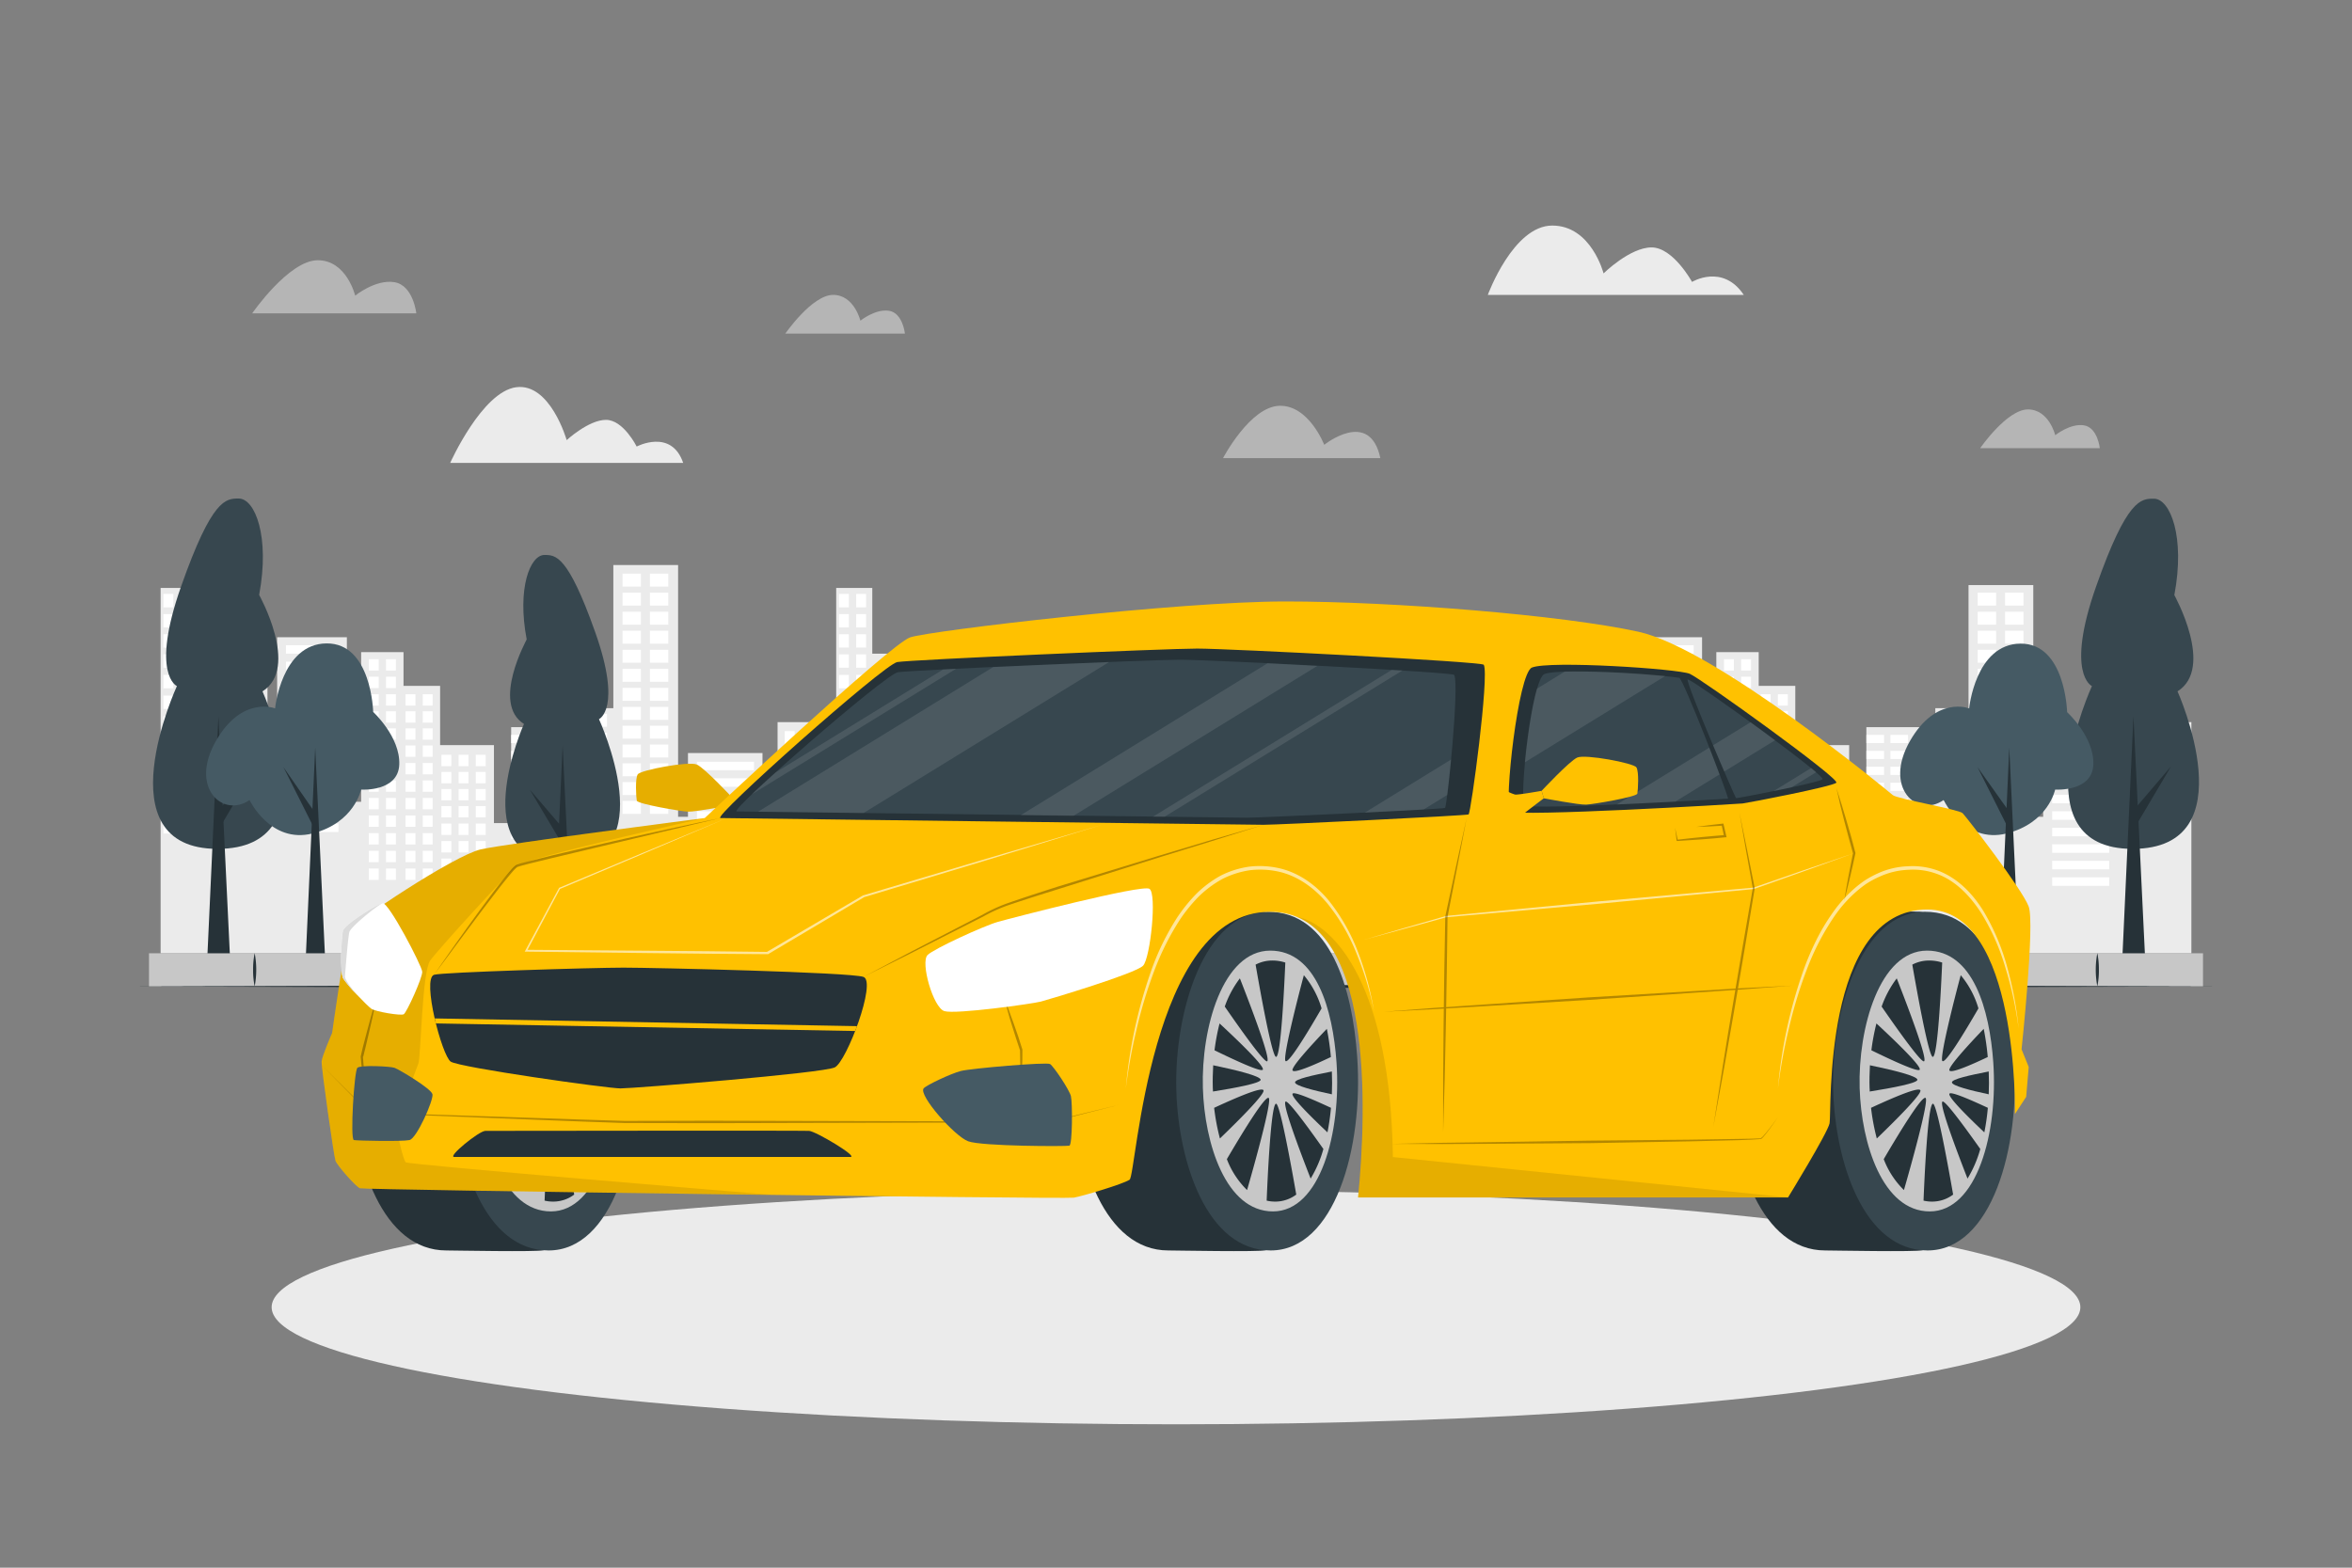 <svg xmlns="http://www.w3.org/2000/svg" viewBox="0 0 750 500"><rect x="0" y="0" width="750" height="500" fill="#808080" stroke="none"/><g id="freepik--background-complete--inject-43"><polygon points="266.64 187.52 266.64 304.06 482.06 304.06 482.06 230.32 463.38 230.32 463.38 253.01 458.56 253.01 458.56 240.17 434.8 240.17 434.8 260.51 431.65 260.51 431.65 198.14 411 198.14 411 225.87 400.41 225.87 400.41 242.18 397.2 242.18 397.2 231.92 378.43 231.92 378.43 262.52 372.94 262.52 372.94 237.65 355.76 237.65 355.76 218.75 344.09 218.75 344.09 207.99 330.58 207.99 330.58 255.72 326.04 255.72 326.04 203.24 303.79 203.24 303.79 231.75 300.71 231.75 300.71 208.48 278.15 208.48 278.15 187.52 266.64 187.52" style="fill:#ebebeb"></polygon><rect x="476.61" y="233.17" width="3.16" height="4.34" transform="translate(956.38 470.69) rotate(180)" style="fill:#fff"></rect><rect x="471.13" y="233.17" width="3.16" height="4.34" transform="translate(945.42 470.69) rotate(180)" style="fill:#fff"></rect><rect x="465.65" y="233.17" width="3.16" height="4.34" transform="translate(934.46 470.69) rotate(180)" style="fill:#fff"></rect><rect x="476.61" y="239.7" width="3.16" height="4.34" transform="translate(956.38 483.74) rotate(180)" style="fill:#fff"></rect><rect x="471.13" y="239.7" width="3.16" height="4.34" transform="translate(945.42 483.74) rotate(180)" style="fill:#fff"></rect><rect x="465.65" y="239.7" width="3.16" height="4.34" transform="translate(934.46 483.74) rotate(180)" style="fill:#fff"></rect><rect x="476.61" y="246.23" width="3.16" height="4.34" transform="translate(956.38 496.8) rotate(180)" style="fill:#fff"></rect><rect x="471.13" y="246.23" width="3.16" height="4.34" transform="translate(945.42 496.8) rotate(180)" style="fill:#fff"></rect><rect x="465.65" y="246.23" width="3.16" height="4.34" transform="translate(934.46 496.8) rotate(180)" style="fill:#fff"></rect><rect x="476.61" y="252.76" width="3.16" height="4.34" transform="translate(956.38 509.86) rotate(180)" style="fill:#fff"></rect><rect x="471.13" y="252.76" width="3.16" height="4.34" transform="translate(945.42 509.86) rotate(180)" style="fill:#fff"></rect><rect x="465.65" y="252.76" width="3.16" height="4.34" transform="translate(934.46 509.86) rotate(180)" style="fill:#fff"></rect><rect x="367.14" y="240.75" width="3.16" height="3.62" transform="translate(737.44 485.11) rotate(180)" style="fill:#fff"></rect><rect x="361.66" y="240.75" width="3.16" height="3.62" transform="translate(726.48 485.11) rotate(180)" style="fill:#fff"></rect><rect x="356.18" y="240.75" width="3.16" height="3.62" transform="translate(715.51 485.11) rotate(180)" style="fill:#fff"></rect><rect x="367.14" y="246.19" width="3.16" height="3.62" transform="translate(737.44 496.01) rotate(180)" style="fill:#fff"></rect><rect x="361.66" y="246.19" width="3.16" height="3.62" transform="translate(726.48 496.01) rotate(180)" style="fill:#fff"></rect><rect x="356.18" y="246.19" width="3.16" height="3.62" transform="translate(715.51 496.01) rotate(180)" style="fill:#fff"></rect><rect x="367.14" y="251.64" width="3.16" height="3.62" transform="translate(737.44 506.9) rotate(180)" style="fill:#fff"></rect><rect x="361.66" y="251.64" width="3.16" height="3.62" transform="translate(726.48 506.9) rotate(180)" style="fill:#fff"></rect><rect x="356.18" y="251.64" width="3.16" height="3.62" transform="translate(715.51 506.9) rotate(180)" style="fill:#fff"></rect><rect x="367.14" y="257.09" width="3.16" height="3.62" transform="translate(737.44 517.79) rotate(180)" style="fill:#fff"></rect><rect x="361.66" y="257.09" width="3.16" height="3.62" transform="translate(726.48 517.79) rotate(180)" style="fill:#fff"></rect><rect x="356.18" y="257.09" width="3.16" height="3.62" transform="translate(715.51 517.79) rotate(180)" style="fill:#fff"></rect><rect x="367.14" y="262.67" width="3.16" height="3.62" transform="translate(737.44 528.96) rotate(180)" style="fill:#fff"></rect><rect x="361.66" y="262.67" width="3.16" height="3.62" transform="translate(726.48 528.96) rotate(180)" style="fill:#fff"></rect><rect x="356.18" y="262.67" width="3.16" height="3.62" transform="translate(715.51 528.96) rotate(180)" style="fill:#fff"></rect><rect x="367.14" y="268.25" width="3.16" height="3.62" transform="translate(737.44 540.12) rotate(180)" style="fill:#fff"></rect><rect x="361.66" y="268.25" width="3.16" height="3.62" transform="translate(726.48 540.12) rotate(180)" style="fill:#fff"></rect><rect x="356.18" y="268.25" width="3.16" height="3.62" transform="translate(715.51 540.12) rotate(180)" style="fill:#fff"></rect><rect x="367.14" y="273.83" width="3.16" height="3.62" transform="translate(737.44 551.28) rotate(180)" style="fill:#fff"></rect><rect x="361.66" y="273.83" width="3.16" height="3.62" transform="translate(726.48 551.28) rotate(180)" style="fill:#fff"></rect><rect x="356.18" y="273.83" width="3.16" height="3.62" transform="translate(715.51 551.28) rotate(180)" style="fill:#fff"></rect><rect x="367.14" y="279.41" width="3.16" height="3.62" transform="translate(737.44 562.45) rotate(180)" style="fill:#fff"></rect><rect x="361.66" y="279.41" width="3.16" height="3.62" transform="translate(726.48 562.45) rotate(180)" style="fill:#fff"></rect><rect x="356.18" y="279.41" width="3.16" height="3.62" transform="translate(715.51 562.45) rotate(180)" style="fill:#fff"></rect><rect x="437.66" y="242.95" width="18.2" height="2.71" transform="translate(893.53 488.61) rotate(180)" style="fill:#fff"></rect><rect x="437.66" y="248.21" width="18.2" height="2.71" transform="translate(893.53 499.14) rotate(180)" style="fill:#fff"></rect><rect x="437.66" y="253.48" width="18.2" height="2.71" transform="translate(893.53 509.67) rotate(180)" style="fill:#fff"></rect><rect x="437.66" y="258.75" width="18.2" height="2.71" transform="translate(893.53 520.21) rotate(180)" style="fill:#fff"></rect><rect x="437.66" y="264.01" width="18.2" height="2.71" transform="translate(893.53 530.74) rotate(180)" style="fill:#fff"></rect><rect x="437.66" y="269.28" width="18.2" height="2.71" transform="translate(893.53 541.27) rotate(180)" style="fill:#fff"></rect><rect x="437.66" y="274.54" width="18.2" height="2.71" transform="translate(893.53 551.8) rotate(180)" style="fill:#fff"></rect><rect x="437.66" y="279.81" width="18.2" height="2.71" transform="translate(893.53 562.33) rotate(180)" style="fill:#fff"></rect><rect x="306.61" y="205.77" width="16.74" height="2.71" transform="translate(629.96 414.26) rotate(180)" style="fill:#fff"></rect><rect x="306.61" y="211.04" width="16.74" height="2.71" transform="translate(629.96 424.79) rotate(180)" style="fill:#fff"></rect><rect x="306.61" y="216.3" width="16.74" height="2.71" transform="translate(629.96 435.32) rotate(180)" style="fill:#fff"></rect><rect x="306.61" y="221.57" width="16.74" height="2.71" transform="translate(629.96 445.85) rotate(180)" style="fill:#fff"></rect><rect x="306.61" y="226.84" width="16.74" height="2.71" style="fill:#fff"></rect><rect x="306.61" y="232.1" width="16.74" height="2.71" transform="translate(629.96 466.92) rotate(180)" style="fill:#fff"></rect><rect x="306.61" y="237.37" width="16.74" height="2.71" transform="translate(629.96 477.45) rotate(180)" style="fill:#fff"></rect><rect x="306.61" y="242.63" width="16.74" height="2.71" transform="translate(629.96 487.98) rotate(180)" style="fill:#fff"></rect><rect x="306.61" y="247.64" width="16.74" height="2.71" transform="translate(629.96 497.99) rotate(180)" style="fill:#fff"></rect><rect x="306.61" y="252.64" width="16.74" height="2.71" transform="translate(629.96 507.99) rotate(180)" style="fill:#fff"></rect><rect x="306.61" y="257.64" width="16.74" height="2.71" transform="translate(629.96 518) rotate(180)" style="fill:#fff"></rect><rect x="306.61" y="262.65" width="16.74" height="2.71" transform="translate(629.96 528.01) rotate(180)" style="fill:#fff"></rect><rect x="279.55" y="212.13" width="17.68" height="2.71" transform="translate(576.79 426.98) rotate(180)" style="fill:#fff"></rect><rect x="279.55" y="217.4" width="17.68" height="2.71" transform="translate(576.79 437.51) rotate(180)" style="fill:#fff"></rect><rect x="279.55" y="222.66" width="17.68" height="2.71" transform="translate(576.79 448.04) rotate(180)" style="fill:#fff"></rect><rect x="279.55" y="227.93" width="17.68" height="2.71" transform="translate(576.79 458.57) rotate(180)" style="fill:#fff"></rect><rect x="279.55" y="233.2" width="17.68" height="2.71" transform="translate(576.79 469.11) rotate(180)" style="fill:#fff"></rect><rect x="279.55" y="238.46" width="17.68" height="2.71" transform="translate(576.79 479.64) rotate(180)" style="fill:#fff"></rect><rect x="279.55" y="243.73" width="17.68" height="2.71" transform="translate(576.79 490.17) rotate(180)" style="fill:#fff"></rect><rect x="279.55" y="248.99" width="17.68" height="2.71" transform="translate(576.79 500.7) rotate(180)" style="fill:#fff"></rect><rect x="279.55" y="253.71" width="17.68" height="2.71" transform="translate(576.79 510.13) rotate(180)" style="fill:#fff"></rect><rect x="279.55" y="258.42" width="17.68" height="2.71" transform="translate(576.79 519.55) rotate(180)" style="fill:#fff"></rect><rect x="279.55" y="263.13" width="17.68" height="2.71" transform="translate(576.79 528.98) rotate(180)" style="fill:#fff"></rect><rect x="386.09" y="234.38" width="5.62" height="2.62" transform="translate(777.8 471.38) rotate(180)" style="fill:#fff"></rect><rect x="386.09" y="239.46" width="5.62" height="2.62" transform="translate(777.8 481.55) rotate(180)" style="fill:#fff"></rect><rect x="386.09" y="244.55" width="5.62" height="2.62" transform="translate(777.8 491.72) rotate(180)" style="fill:#fff"></rect><rect x="386.09" y="249.63" width="5.62" height="2.62" transform="translate(777.8 501.89) rotate(180)" style="fill:#fff"></rect><rect x="386.09" y="254.72" width="5.62" height="2.62" transform="translate(777.8 512.06) rotate(180)" style="fill:#fff"></rect><rect x="386.09" y="259.8" width="5.62" height="2.62" transform="translate(777.8 522.23) rotate(180)" style="fill:#fff"></rect><rect x="386.09" y="264.89" width="5.62" height="2.62" transform="translate(777.8 532.4) rotate(180)" style="fill:#fff"></rect><rect x="386.09" y="269.97" width="5.62" height="2.62" transform="translate(777.8 542.57) rotate(180)" style="fill:#fff"></rect><rect x="378.44" y="234.38" width="5.62" height="2.62" transform="translate(762.5 471.38) rotate(180)" style="fill:#fff"></rect><rect x="378.44" y="239.46" width="5.62" height="2.62" transform="translate(762.5 481.55) rotate(180)" style="fill:#fff"></rect><rect x="378.44" y="244.55" width="5.62" height="2.62" transform="translate(762.5 491.72) rotate(180)" style="fill:#fff"></rect><rect x="378.44" y="249.63" width="5.62" height="2.62" transform="translate(762.5 501.89) rotate(180)" style="fill:#fff"></rect><rect x="378.44" y="254.72" width="5.62" height="2.62" transform="translate(762.5 512.06) rotate(180)" style="fill:#fff"></rect><rect x="378.44" y="259.8" width="5.62" height="2.62" transform="translate(762.5 522.23) rotate(180)" style="fill:#fff"></rect><rect x="378.44" y="264.89" width="5.62" height="2.62" transform="translate(762.5 532.4) rotate(180)" style="fill:#fff"></rect><rect x="378.44" y="269.97" width="5.62" height="2.62" transform="translate(762.5 542.57) rotate(180)" style="fill:#fff"></rect><rect x="422.67" y="201.17" width="5.86" height="4.13" transform="translate(851.19 406.47) rotate(180)" style="fill:#fff"></rect><rect x="413.93" y="201.17" width="5.86" height="4.13" transform="translate(833.73 406.47) rotate(180)" style="fill:#fff"></rect><rect x="422.67" y="207.24" width="5.86" height="4.13" transform="translate(851.19 418.61) rotate(180)" style="fill:#fff"></rect><rect x="413.93" y="207.24" width="5.86" height="4.13" transform="translate(833.73 418.61) rotate(180)" style="fill:#fff"></rect><rect x="422.67" y="213.31" width="5.86" height="4.13" transform="translate(851.19 430.76) rotate(180)" style="fill:#fff"></rect><rect x="413.93" y="213.31" width="5.86" height="4.13" transform="translate(833.73 430.76) rotate(180)" style="fill:#fff"></rect><rect x="422.67" y="219.38" width="5.86" height="4.13" transform="translate(851.19 442.9) rotate(180)" style="fill:#fff"></rect><rect x="413.93" y="219.38" width="5.86" height="4.13" transform="translate(833.73 442.9) rotate(180)" style="fill:#fff"></rect><rect x="422.67" y="225.45" width="5.86" height="4.13" transform="translate(851.19 455.04) rotate(180)" style="fill:#fff"></rect><rect x="413.93" y="225.45" width="5.86" height="4.13" transform="translate(833.73 455.04) rotate(180)" style="fill:#fff"></rect><rect x="403.11" y="227.66" width="5.86" height="4.13" transform="translate(812.08 459.45) rotate(180)" style="fill:#fff"></rect><rect x="403.11" y="233.73" width="5.86" height="4.13" transform="translate(812.08 471.59) rotate(180)" style="fill:#fff"></rect><rect x="403.11" y="239.8" width="5.86" height="4.13" transform="translate(812.08 483.73) rotate(180)" style="fill:#fff"></rect><rect x="403.11" y="245.87" width="5.86" height="4.13" transform="translate(812.08 495.87) rotate(180)" style="fill:#fff"></rect><rect x="403.11" y="251.94" width="5.86" height="4.13" transform="translate(812.08 508.02) rotate(180)" style="fill:#fff"></rect><rect x="403.11" y="258.01" width="5.86" height="4.13" transform="translate(812.08 520.16) rotate(180)" style="fill:#fff"></rect><rect x="422.67" y="231.45" width="5.86" height="4.13" transform="translate(851.19 467.04) rotate(180)" style="fill:#fff"></rect><rect x="413.93" y="231.45" width="5.86" height="4.13" transform="translate(833.73 467.04) rotate(180)" style="fill:#fff"></rect><rect x="403.11" y="264.01" width="5.86" height="4.13" transform="translate(812.08 532.16) rotate(180)" style="fill:#fff"></rect><rect x="422.67" y="237.45" width="5.86" height="4.13" transform="translate(851.19 479.04) rotate(180)" style="fill:#fff"></rect><rect x="413.93" y="237.45" width="5.86" height="4.13" transform="translate(833.73 479.04) rotate(180)" style="fill:#fff"></rect><rect x="403.11" y="270.01" width="5.86" height="4.13" transform="translate(812.08 544.15) rotate(180)" style="fill:#fff"></rect><rect x="422.67" y="243.45" width="5.86" height="4.13" transform="translate(851.19 491.03) rotate(180)" style="fill:#fff"></rect><rect x="413.93" y="243.45" width="5.86" height="4.13" transform="translate(833.73 491.03) rotate(180)" style="fill:#fff"></rect><rect x="403.11" y="276.01" width="5.86" height="4.13" transform="translate(812.08 556.15) rotate(180)" style="fill:#fff"></rect><rect x="422.67" y="249.45" width="5.86" height="4.13" transform="translate(851.19 503.03) rotate(180)" style="fill:#fff"></rect><rect x="413.93" y="249.45" width="5.86" height="4.13" transform="translate(833.73 503.03) rotate(180)" style="fill:#fff"></rect><rect x="422.67" y="255.45" width="5.86" height="4.13" transform="translate(851.19 515.03) rotate(180)" style="fill:#fff"></rect><rect x="413.93" y="255.45" width="5.86" height="4.13" transform="translate(833.73 515.03) rotate(180)" style="fill:#fff"></rect><rect x="350.22" y="221.41" width="3.16" height="3.62" transform="translate(703.6 446.45) rotate(180)" style="fill:#fff"></rect><rect x="344.74" y="221.41" width="3.16" height="3.62" transform="translate(692.63 446.45) rotate(180)" style="fill:#fff"></rect><rect x="350.22" y="226.86" width="3.16" height="3.62" transform="translate(703.6 457.34) rotate(180)" style="fill:#fff"></rect><rect x="344.74" y="226.86" width="3.16" height="3.62" transform="translate(692.63 457.34) rotate(180)" style="fill:#fff"></rect><rect x="350.22" y="232.31" width="3.16" height="3.62" transform="translate(703.6 468.23) rotate(180)" style="fill:#fff"></rect><rect x="344.74" y="232.31" width="3.16" height="3.62" transform="translate(692.63 468.23) rotate(180)" style="fill:#fff"></rect><rect x="350.22" y="237.75" width="3.16" height="3.62" transform="translate(703.6 479.13) rotate(180)" style="fill:#fff"></rect><rect x="344.74" y="237.75" width="3.16" height="3.62" transform="translate(692.63 479.13) rotate(180)" style="fill:#fff"></rect><rect x="350.22" y="243.33" width="3.16" height="3.62" transform="translate(703.6 490.29) rotate(180)" style="fill:#fff"></rect><rect x="344.74" y="243.33" width="3.16" height="3.62" transform="translate(692.63 490.29) rotate(180)" style="fill:#fff"></rect><rect x="350.22" y="248.92" width="3.16" height="3.62" transform="translate(703.6 501.45) rotate(180)" style="fill:#fff"></rect><rect x="344.74" y="248.92" width="3.16" height="3.62" transform="translate(692.63 501.45) rotate(180)" style="fill:#fff"></rect><rect x="350.22" y="254.5" width="3.16" height="3.62" transform="translate(703.6 512.62) rotate(180)" style="fill:#fff"></rect><rect x="344.74" y="254.5" width="3.16" height="3.62" transform="translate(692.63 512.62) rotate(180)" style="fill:#fff"></rect><rect x="350.22" y="260.08" width="3.16" height="3.62" transform="translate(703.6 523.78) rotate(180)" style="fill:#fff"></rect><rect x="344.74" y="260.08" width="3.16" height="3.62" transform="translate(692.63 523.78) rotate(180)" style="fill:#fff"></rect><rect x="350.22" y="265.72" width="3.16" height="3.62" transform="translate(703.6 535.06) rotate(180)" style="fill:#fff"></rect><rect x="344.74" y="265.72" width="3.16" height="3.62" transform="translate(692.63 535.06) rotate(180)" style="fill:#fff"></rect><rect x="350.22" y="271.36" width="3.16" height="3.62" transform="translate(703.6 546.34) rotate(180)" style="fill:#fff"></rect><rect x="344.74" y="271.36" width="3.16" height="3.62" transform="translate(692.63 546.34) rotate(180)" style="fill:#fff"></rect><rect x="350.22" y="277" width="3.16" height="3.62" transform="translate(703.6 557.63) rotate(180)" style="fill:#fff"></rect><rect x="344.74" y="277" width="3.16" height="3.62" transform="translate(692.63 557.63) rotate(180)" style="fill:#fff"></rect><rect x="273" y="189.44" width="3.16" height="4.27" transform="translate(549.17 383.15) rotate(180)" style="fill:#fff"></rect><rect x="267.52" y="189.44" width="3.16" height="4.27" transform="translate(538.21 383.15) rotate(180)" style="fill:#fff"></rect><rect x="273" y="195.86" width="3.16" height="4.26" transform="translate(549.17 395.98) rotate(180)" style="fill:#fff"></rect><rect x="267.52" y="195.86" width="3.16" height="4.26" transform="translate(538.21 395.98) rotate(180)" style="fill:#fff"></rect><rect x="273" y="202.28" width="3.16" height="4.26" transform="translate(549.17 408.82) rotate(180)" style="fill:#fff"></rect><rect x="267.52" y="202.28" width="3.16" height="4.26" transform="translate(538.21 408.82) rotate(180)" style="fill:#fff"></rect><rect x="273" y="208.69" width="3.16" height="4.26" transform="translate(549.17 421.65) rotate(180)" style="fill:#fff"></rect><rect x="267.52" y="208.69" width="3.16" height="4.26" transform="translate(538.21 421.65) rotate(180)" style="fill:#fff"></rect><rect x="273" y="215.27" width="3.16" height="4.27" transform="translate(549.17 434.8) rotate(180)" style="fill:#fff"></rect><rect x="267.52" y="215.27" width="3.16" height="4.27" transform="translate(538.21 434.8) rotate(180)" style="fill:#fff"></rect><rect x="273" y="221.85" width="3.16" height="4.26" transform="translate(549.17 447.96) rotate(180)" style="fill:#fff"></rect><rect x="267.52" y="221.85" width="3.16" height="4.26" transform="translate(538.21 447.96) rotate(180)" style="fill:#fff"></rect><rect x="273" y="228.42" width="3.16" height="4.26" transform="translate(549.17 461.11) rotate(180)" style="fill:#fff"></rect><rect x="267.52" y="228.42" width="3.16" height="4.26" transform="translate(538.21 461.11) rotate(180)" style="fill:#fff"></rect><rect x="273" y="235" width="3.16" height="4.26" transform="translate(549.17 474.26) rotate(180)" style="fill:#fff"></rect><rect x="267.52" y="235" width="3.16" height="4.26" transform="translate(538.21 474.26) rotate(180)" style="fill:#fff"></rect><rect x="273" y="241.64" width="3.16" height="4.26" transform="translate(549.17 487.55) rotate(180)" style="fill:#fff"></rect><rect x="267.52" y="241.64" width="3.16" height="4.26" transform="translate(538.21 487.55) rotate(180)" style="fill:#fff"></rect><rect x="273" y="248.29" width="3.16" height="4.26" transform="translate(549.17 500.84) rotate(180)" style="fill:#fff"></rect><rect x="267.52" y="248.29" width="3.16" height="4.26" transform="translate(538.21 500.84) rotate(180)" style="fill:#fff"></rect><rect x="273" y="254.93" width="3.16" height="4.26" transform="translate(549.17 514.13) rotate(180)" style="fill:#fff"></rect><rect x="267.52" y="254.93" width="3.16" height="4.26" transform="translate(538.21 514.13) rotate(180)" style="fill:#fff"></rect><rect x="273" y="261.58" width="3.16" height="4.26" transform="translate(549.17 527.43) rotate(180)" style="fill:#fff"></rect><rect x="267.52" y="261.58" width="3.16" height="4.26" transform="translate(538.21 527.43) rotate(180)" style="fill:#fff"></rect><rect x="338.5" y="221.41" width="3.16" height="3.62" transform="translate(680.16 446.45) rotate(180)" style="fill:#fff"></rect><rect x="333.02" y="221.41" width="3.16" height="3.62" transform="translate(669.19 446.45) rotate(180)" style="fill:#fff"></rect><rect x="338.5" y="215.83" width="3.16" height="3.62" transform="translate(680.16 435.28) rotate(180)" style="fill:#fff"></rect><rect x="333.02" y="215.83" width="3.16" height="3.62" transform="translate(669.19 435.28) rotate(180)" style="fill:#fff"></rect><rect x="338.5" y="210.24" width="3.16" height="3.62" transform="translate(680.16 424.11) rotate(180)" style="fill:#fff"></rect><rect x="333.02" y="210.24" width="3.16" height="3.62" transform="translate(669.19 424.11) rotate(180)" style="fill:#fff"></rect><rect x="338.5" y="226.86" width="3.16" height="3.62" transform="translate(680.16 457.34) rotate(180)" style="fill:#fff"></rect><rect x="333.02" y="226.86" width="3.16" height="3.62" transform="translate(669.19 457.34) rotate(180)" style="fill:#fff"></rect><rect x="338.5" y="232.31" width="3.16" height="3.62" transform="translate(680.16 468.23) rotate(180)" style="fill:#fff"></rect><rect x="333.02" y="232.31" width="3.16" height="3.62" transform="translate(669.19 468.23) rotate(180)" style="fill:#fff"></rect><rect x="338.5" y="237.75" width="3.16" height="3.62" transform="translate(680.16 479.13) rotate(180)" style="fill:#fff"></rect><rect x="333.02" y="237.75" width="3.16" height="3.62" transform="translate(669.19 479.13) rotate(180)" style="fill:#fff"></rect><rect x="338.5" y="243.33" width="3.16" height="3.62" transform="translate(680.16 490.29) rotate(180)" style="fill:#fff"></rect><rect x="333.02" y="243.33" width="3.16" height="3.62" transform="translate(669.19 490.29) rotate(180)" style="fill:#fff"></rect><rect x="338.5" y="248.92" width="3.16" height="3.62" transform="translate(680.16 501.45) rotate(180)" style="fill:#fff"></rect><rect x="333.02" y="248.92" width="3.16" height="3.62" transform="translate(669.19 501.45) rotate(180)" style="fill:#fff"></rect><rect x="338.5" y="254.5" width="3.16" height="3.62" transform="translate(680.16 512.62) rotate(180)" style="fill:#fff"></rect><rect x="333.02" y="254.5" width="3.16" height="3.62" transform="translate(669.19 512.62) rotate(180)" style="fill:#fff"></rect><rect x="338.5" y="260.08" width="3.16" height="3.62" transform="translate(680.16 523.78) rotate(180)" style="fill:#fff"></rect><rect x="333.02" y="260.08" width="3.16" height="3.62" transform="translate(669.19 523.78) rotate(180)" style="fill:#fff"></rect><rect x="338.5" y="265.72" width="3.16" height="3.62" transform="translate(680.16 535.06) rotate(180)" style="fill:#fff"></rect><rect x="333.02" y="265.72" width="3.16" height="3.62" transform="translate(669.19 535.06) rotate(180)" style="fill:#fff"></rect><rect x="338.5" y="271.36" width="3.16" height="3.62" transform="translate(680.16 546.34) rotate(180)" style="fill:#fff"></rect><rect x="333.02" y="271.36" width="3.16" height="3.62" transform="translate(669.19 546.34) rotate(180)" style="fill:#fff"></rect><rect x="338.5" y="277" width="3.16" height="3.62" transform="translate(680.16 557.63) rotate(180)" style="fill:#fff"></rect><rect x="333.02" y="277" width="3.16" height="3.62" transform="translate(669.19 557.63) rotate(180)" style="fill:#fff"></rect><polygon points="51.22 187.52 51.22 304.06 266.64 304.06 266.64 230.32 247.95 230.32 247.95 253.01 243.14 253.01 243.14 240.17 219.38 240.17 219.38 260.51 216.23 260.51 216.23 180.21 195.58 180.21 195.58 225.87 184.99 225.87 184.99 242.18 181.78 242.18 181.78 231.92 163 231.92 163 262.52 157.51 262.52 157.51 237.65 140.34 237.65 140.34 218.75 128.67 218.75 128.67 207.99 115.16 207.99 115.16 255.72 110.61 255.72 110.61 203.24 88.37 203.24 88.37 231.75 85.29 231.75 85.29 208.48 62.73 208.48 62.73 187.52 51.22 187.52" style="fill:#ebebeb"></polygon><rect x="261.19" y="233.17" width="3.16" height="4.34" transform="translate(525.54 470.69) rotate(180)" style="fill:#fff"></rect><rect x="255.71" y="233.17" width="3.16" height="4.34" transform="translate(514.58 470.69) rotate(180)" style="fill:#fff"></rect><rect x="250.23" y="233.17" width="3.16" height="4.34" transform="translate(503.62 470.69) rotate(180)" style="fill:#fff"></rect><rect x="261.19" y="239.7" width="3.16" height="4.34" transform="translate(525.54 483.74) rotate(180)" style="fill:#fff"></rect><rect x="255.71" y="239.7" width="3.16" height="4.34" transform="translate(514.58 483.74) rotate(180)" style="fill:#fff"></rect><rect x="250.23" y="239.7" width="3.16" height="4.34" transform="translate(503.62 483.74) rotate(180)" style="fill:#fff"></rect><rect x="261.19" y="246.23" width="3.16" height="4.34" transform="translate(525.54 496.8) rotate(180)" style="fill:#fff"></rect><rect x="255.71" y="246.23" width="3.16" height="4.34" transform="translate(514.58 496.8) rotate(180)" style="fill:#fff"></rect><rect x="250.23" y="246.23" width="3.16" height="4.34" transform="translate(503.62 496.8) rotate(180)" style="fill:#fff"></rect><rect x="261.19" y="252.76" width="3.16" height="4.34" transform="translate(525.54 509.86) rotate(180)" style="fill:#fff"></rect><rect x="255.71" y="252.76" width="3.16" height="4.34" transform="translate(514.58 509.86) rotate(180)" style="fill:#fff"></rect><rect x="250.23" y="252.76" width="3.16" height="4.34" transform="translate(503.62 509.86) rotate(180)" style="fill:#fff"></rect><rect x="151.72" y="240.75" width="3.16" height="3.62" transform="translate(306.59 485.11) rotate(180)" style="fill:#fff"></rect><rect x="146.23" y="240.75" width="3.16" height="3.62" transform="translate(295.63 485.11) rotate(180)" style="fill:#fff"></rect><rect x="140.75" y="240.75" width="3.16" height="3.62" transform="translate(284.67 485.11) rotate(180)" style="fill:#fff"></rect><rect x="151.72" y="246.19" width="3.16" height="3.62" transform="translate(306.59 496.01) rotate(180)" style="fill:#fff"></rect><rect x="146.23" y="246.19" width="3.16" height="3.62" transform="translate(295.63 496.01) rotate(180)" style="fill:#fff"></rect><rect x="140.75" y="246.19" width="3.16" height="3.62" transform="translate(284.67 496.01) rotate(180)" style="fill:#fff"></rect><rect x="151.72" y="251.64" width="3.16" height="3.62" transform="translate(306.59 506.9) rotate(180)" style="fill:#fff"></rect><rect x="146.23" y="251.64" width="3.16" height="3.62" transform="translate(295.63 506.9) rotate(180)" style="fill:#fff"></rect><rect x="140.75" y="251.64" width="3.16" height="3.62" transform="translate(284.67 506.9) rotate(180)" style="fill:#fff"></rect><rect x="151.72" y="257.09" width="3.16" height="3.62" transform="translate(306.59 517.79) rotate(180)" style="fill:#fff"></rect><rect x="146.23" y="257.09" width="3.16" height="3.62" transform="translate(295.63 517.79) rotate(180)" style="fill:#fff"></rect><rect x="140.75" y="257.09" width="3.16" height="3.62" transform="translate(284.67 517.79) rotate(180)" style="fill:#fff"></rect><rect x="151.72" y="262.67" width="3.16" height="3.62" transform="translate(306.59 528.96) rotate(180)" style="fill:#fff"></rect><rect x="146.23" y="262.67" width="3.16" height="3.62" transform="translate(295.63 528.96) rotate(180)" style="fill:#fff"></rect><rect x="140.75" y="262.67" width="3.16" height="3.62" transform="translate(284.67 528.96) rotate(180)" style="fill:#fff"></rect><rect x="151.72" y="268.25" width="3.16" height="3.62" transform="translate(306.59 540.12) rotate(180)" style="fill:#fff"></rect><rect x="146.23" y="268.25" width="3.16" height="3.62" transform="translate(295.63 540.12) rotate(180)" style="fill:#fff"></rect><rect x="140.75" y="268.25" width="3.16" height="3.62" transform="translate(284.67 540.12) rotate(180)" style="fill:#fff"></rect><rect x="151.72" y="273.83" width="3.16" height="3.62" transform="translate(306.59 551.28) rotate(180)" style="fill:#fff"></rect><rect x="146.23" y="273.83" width="3.16" height="3.62" transform="translate(295.63 551.28) rotate(180)" style="fill:#fff"></rect><rect x="140.75" y="273.83" width="3.16" height="3.62" transform="translate(284.67 551.28) rotate(180)" style="fill:#fff"></rect><rect x="151.72" y="279.41" width="3.16" height="3.62" transform="translate(306.59 562.45) rotate(180)" style="fill:#fff"></rect><rect x="146.23" y="279.41" width="3.16" height="3.62" transform="translate(295.63 562.45) rotate(180)" style="fill:#fff"></rect><rect x="140.75" y="279.41" width="3.16" height="3.62" transform="translate(284.67 562.45) rotate(180)" style="fill:#fff"></rect><rect x="222.24" y="242.95" width="18.2" height="2.71" transform="translate(462.68 488.61) rotate(180)" style="fill:#fff"></rect><rect x="222.24" y="248.21" width="18.2" height="2.71" transform="translate(462.68 499.14) rotate(180)" style="fill:#fff"></rect><rect x="222.24" y="253.48" width="18.2" height="2.71" transform="translate(462.68 509.67) rotate(180)" style="fill:#fff"></rect><rect x="222.24" y="258.75" width="18.2" height="2.71" transform="translate(462.68 520.21) rotate(180)" style="fill:#fff"></rect><rect x="222.24" y="264.01" width="18.2" height="2.71" transform="translate(462.68 530.74) rotate(180)" style="fill:#fff"></rect><rect x="222.24" y="269.28" width="18.2" height="2.71" transform="translate(462.68 541.27) rotate(180)" style="fill:#fff"></rect><rect x="222.24" y="274.54" width="18.2" height="2.71" transform="translate(462.68 551.8) rotate(180)" style="fill:#fff"></rect><rect x="222.24" y="279.81" width="18.2" height="2.71" transform="translate(462.68 562.33) rotate(180)" style="fill:#fff"></rect><rect x="91.19" y="205.77" width="16.74" height="2.71" transform="translate(199.12 414.26) rotate(180)" style="fill:#fff"></rect><rect x="91.19" y="211.04" width="16.74" height="2.71" transform="translate(199.12 424.79) rotate(180)" style="fill:#fff"></rect><rect x="91.19" y="216.3" width="16.74" height="2.71" transform="translate(199.12 435.32) rotate(180)" style="fill:#fff"></rect><rect x="91.19" y="221.57" width="16.74" height="2.71" transform="translate(199.12 445.85) rotate(180)" style="fill:#fff"></rect><rect x="91.19" y="226.84" width="16.74" height="2.71" style="fill:#fff"></rect><rect x="91.19" y="232.1" width="16.74" height="2.71" transform="translate(199.12 466.92) rotate(180)" style="fill:#fff"></rect><rect x="91.19" y="237.37" width="16.74" height="2.71" transform="translate(199.12 477.45) rotate(180)" style="fill:#fff"></rect><rect x="91.19" y="242.63" width="16.74" height="2.71" transform="translate(199.12 487.98) rotate(180)" style="fill:#fff"></rect><rect x="91.19" y="247.64" width="16.74" height="2.71" transform="translate(199.12 497.99) rotate(180)" style="fill:#fff"></rect><rect x="91.19" y="252.64" width="16.74" height="2.71" transform="translate(199.12 507.99) rotate(180)" style="fill:#fff"></rect><rect x="91.19" y="257.64" width="16.74" height="2.71" transform="translate(199.12 518) rotate(180)" style="fill:#fff"></rect><rect x="91.19" y="262.65" width="16.74" height="2.71" transform="translate(199.12 528.01) rotate(180)" style="fill:#fff"></rect><rect x="64.13" y="212.13" width="17.68" height="2.71" transform="translate(145.94 426.98) rotate(180)" style="fill:#fff"></rect><rect x="64.13" y="217.4" width="17.68" height="2.71" transform="translate(145.94 437.51) rotate(180)" style="fill:#fff"></rect><rect x="64.13" y="222.66" width="17.68" height="2.71" transform="translate(145.94 448.04) rotate(180)" style="fill:#fff"></rect><rect x="64.13" y="227.93" width="17.68" height="2.71" transform="translate(145.94 458.57) rotate(180)" style="fill:#fff"></rect><rect x="64.13" y="233.2" width="17.68" height="2.71" transform="translate(145.94 469.11) rotate(180)" style="fill:#fff"></rect><rect x="64.13" y="238.46" width="17.68" height="2.71" transform="translate(145.94 479.64) rotate(180)" style="fill:#fff"></rect><rect x="64.13" y="243.73" width="17.68" height="2.71" transform="translate(145.94 490.17) rotate(180)" style="fill:#fff"></rect><rect x="64.13" y="248.99" width="17.68" height="2.71" transform="translate(145.94 500.7) rotate(180)" style="fill:#fff"></rect><rect x="64.13" y="253.71" width="17.68" height="2.71" transform="translate(145.94 510.13) rotate(180)" style="fill:#fff"></rect><rect x="64.13" y="258.42" width="17.68" height="2.71" transform="translate(145.94 519.55) rotate(180)" style="fill:#fff"></rect><rect x="64.13" y="263.13" width="17.68" height="2.71" transform="translate(145.94 528.98) rotate(180)" style="fill:#fff"></rect><rect x="170.67" y="234.38" width="5.62" height="2.62" transform="translate(346.96 471.38) rotate(180)" style="fill:#fff"></rect><rect x="170.67" y="239.46" width="5.62" height="2.62" transform="translate(346.96 481.55) rotate(180)" style="fill:#fff"></rect><rect x="170.67" y="244.55" width="5.62" height="2.62" transform="translate(346.96 491.72) rotate(180)" style="fill:#fff"></rect><rect x="170.67" y="249.63" width="5.62" height="2.62" transform="translate(346.96 501.89) rotate(180)" style="fill:#fff"></rect><rect x="170.67" y="254.72" width="5.62" height="2.62" transform="translate(346.96 512.06) rotate(180)" style="fill:#fff"></rect><rect x="170.67" y="259.8" width="5.62" height="2.62" transform="translate(346.96 522.23) rotate(180)" style="fill:#fff"></rect><rect x="170.67" y="264.89" width="5.62" height="2.62" transform="translate(346.96 532.4) rotate(180)" style="fill:#fff"></rect><rect x="170.67" y="269.97" width="5.62" height="2.62" transform="translate(346.96 542.57) rotate(180)" style="fill:#fff"></rect><rect x="163.02" y="234.38" width="5.62" height="2.62" transform="translate(331.66 471.38) rotate(180)" style="fill:#fff"></rect><rect x="163.02" y="239.46" width="5.62" height="2.62" transform="translate(331.66 481.55) rotate(180)" style="fill:#fff"></rect><rect x="163.02" y="244.55" width="5.62" height="2.62" transform="translate(331.66 491.72) rotate(180)" style="fill:#fff"></rect><rect x="163.02" y="249.63" width="5.62" height="2.62" transform="translate(331.66 501.89) rotate(180)" style="fill:#fff"></rect><rect x="163.02" y="254.72" width="5.62" height="2.62" transform="translate(331.66 512.06) rotate(180)" style="fill:#fff"></rect><rect x="163.02" y="259.8" width="5.62" height="2.62" transform="translate(331.66 522.23) rotate(180)" style="fill:#fff"></rect><rect x="163.02" y="264.89" width="5.62" height="2.62" transform="translate(331.66 532.4) rotate(180)" style="fill:#fff"></rect><rect x="163.02" y="269.97" width="5.62" height="2.62" transform="translate(331.66 542.57) rotate(180)" style="fill:#fff"></rect><rect x="207.24" y="182.95" width="5.86" height="4.13" transform="translate(420.34 370.04) rotate(180)" style="fill:#fff"></rect><rect x="198.51" y="182.95" width="5.86" height="4.13" transform="translate(402.88 370.04) rotate(180)" style="fill:#fff"></rect><rect x="207.24" y="189.03" width="5.86" height="4.13" transform="translate(420.34 382.18) rotate(180)" style="fill:#fff"></rect><rect x="198.51" y="189.03" width="5.86" height="4.13" transform="translate(402.88 382.18) rotate(180)" style="fill:#fff"></rect><rect x="207.24" y="195.1" width="5.86" height="4.13" transform="translate(420.34 394.33) rotate(180)" style="fill:#fff"></rect><rect x="198.51" y="195.1" width="5.86" height="4.13" transform="translate(402.88 394.33) rotate(180)" style="fill:#fff"></rect><rect x="207.24" y="201.17" width="5.86" height="4.13" transform="translate(420.34 406.47) rotate(180)" style="fill:#fff"></rect><rect x="198.51" y="201.17" width="5.86" height="4.13" transform="translate(402.88 406.47) rotate(180)" style="fill:#fff"></rect><rect x="207.24" y="207.24" width="5.86" height="4.13" transform="translate(420.34 418.61) rotate(180)" style="fill:#fff"></rect><rect x="198.51" y="207.24" width="5.86" height="4.13" transform="translate(402.88 418.61) rotate(180)" style="fill:#fff"></rect><rect x="207.24" y="213.31" width="5.86" height="4.13" transform="translate(420.34 430.76) rotate(180)" style="fill:#fff"></rect><rect x="198.51" y="213.31" width="5.86" height="4.13" transform="translate(402.88 430.76) rotate(180)" style="fill:#fff"></rect><rect x="207.24" y="219.38" width="5.86" height="4.13" transform="translate(420.34 442.9) rotate(180)" style="fill:#fff"></rect><rect x="198.51" y="219.38" width="5.86" height="4.13" transform="translate(402.88 442.9) rotate(180)" style="fill:#fff"></rect><rect x="207.24" y="225.45" width="5.86" height="4.13" transform="translate(420.34 455.04) rotate(180)" style="fill:#fff"></rect><rect x="198.51" y="225.45" width="5.86" height="4.13" transform="translate(402.88 455.04) rotate(180)" style="fill:#fff"></rect><rect x="187.69" y="227.66" width="5.86" height="4.13" transform="translate(381.24 459.45) rotate(180)" style="fill:#fff"></rect><rect x="187.69" y="233.73" width="5.86" height="4.13" transform="translate(381.24 471.59) rotate(180)" style="fill:#fff"></rect><rect x="187.69" y="239.8" width="5.86" height="4.13" transform="translate(381.24 483.73) rotate(180)" style="fill:#fff"></rect><rect x="187.69" y="245.87" width="5.86" height="4.13" transform="translate(381.24 495.87) rotate(180)" style="fill:#fff"></rect><rect x="187.69" y="251.94" width="5.86" height="4.13" transform="translate(381.24 508.02) rotate(180)" style="fill:#fff"></rect><rect x="187.69" y="258.01" width="5.86" height="4.13" transform="translate(381.24 520.16) rotate(180)" style="fill:#fff"></rect><rect x="207.24" y="231.45" width="5.86" height="4.13" transform="translate(420.34 467.04) rotate(180)" style="fill:#fff"></rect><rect x="198.51" y="231.45" width="5.86" height="4.13" transform="translate(402.88 467.04) rotate(180)" style="fill:#fff"></rect><rect x="187.69" y="264.01" width="5.86" height="4.13" transform="translate(381.24 532.16) rotate(180)" style="fill:#fff"></rect><rect x="207.24" y="237.45" width="5.86" height="4.13" transform="translate(420.34 479.04) rotate(180)" style="fill:#fff"></rect><rect x="198.51" y="237.45" width="5.86" height="4.13" transform="translate(402.88 479.04) rotate(180)" style="fill:#fff"></rect><rect x="187.69" y="270.01" width="5.86" height="4.13" transform="translate(381.24 544.15) rotate(180)" style="fill:#fff"></rect><rect x="207.24" y="243.45" width="5.86" height="4.13" transform="translate(420.34 491.03) rotate(180)" style="fill:#fff"></rect><rect x="198.51" y="243.45" width="5.86" height="4.13" transform="translate(402.88 491.03) rotate(180)" style="fill:#fff"></rect><rect x="187.69" y="276.01" width="5.86" height="4.13" transform="translate(381.24 556.15) rotate(180)" style="fill:#fff"></rect><rect x="207.24" y="249.45" width="5.86" height="4.13" transform="translate(420.34 503.03) rotate(180)" style="fill:#fff"></rect><rect x="198.51" y="249.45" width="5.86" height="4.13" transform="translate(402.88 503.03) rotate(180)" style="fill:#fff"></rect><rect x="207.24" y="255.45" width="5.86" height="4.13" transform="translate(420.34 515.03) rotate(180)" style="fill:#fff"></rect><rect x="198.51" y="255.45" width="5.86" height="4.13" transform="translate(402.88 515.03) rotate(180)" style="fill:#fff"></rect><rect x="134.79" y="221.41" width="3.16" height="3.62" transform="translate(272.75 446.45) rotate(180)" style="fill:#fff"></rect><rect x="129.31" y="221.41" width="3.16" height="3.62" transform="translate(261.79 446.45) rotate(180)" style="fill:#fff"></rect><rect x="134.79" y="226.86" width="3.16" height="3.62" transform="translate(272.75 457.34) rotate(180)" style="fill:#fff"></rect><rect x="129.31" y="226.86" width="3.16" height="3.62" transform="translate(261.79 457.34) rotate(180)" style="fill:#fff"></rect><rect x="134.79" y="232.31" width="3.16" height="3.62" transform="translate(272.75 468.23) rotate(180)" style="fill:#fff"></rect><rect x="129.31" y="232.31" width="3.16" height="3.62" transform="translate(261.79 468.23) rotate(180)" style="fill:#fff"></rect><rect x="134.79" y="237.75" width="3.16" height="3.62" transform="translate(272.75 479.13) rotate(180)" style="fill:#fff"></rect><rect x="129.31" y="237.75" width="3.16" height="3.62" transform="translate(261.79 479.13) rotate(180)" style="fill:#fff"></rect><rect x="134.79" y="243.33" width="3.16" height="3.62" transform="translate(272.75 490.29) rotate(180)" style="fill:#fff"></rect><rect x="129.31" y="243.33" width="3.16" height="3.62" transform="translate(261.79 490.29) rotate(180)" style="fill:#fff"></rect><rect x="134.79" y="248.92" width="3.16" height="3.62" transform="translate(272.75 501.45) rotate(180)" style="fill:#fff"></rect><rect x="129.31" y="248.92" width="3.16" height="3.62" transform="translate(261.79 501.45) rotate(180)" style="fill:#fff"></rect><rect x="134.79" y="254.5" width="3.16" height="3.62" transform="translate(272.75 512.62) rotate(180)" style="fill:#fff"></rect><rect x="129.31" y="254.5" width="3.16" height="3.62" transform="translate(261.79 512.62) rotate(180)" style="fill:#fff"></rect><rect x="134.79" y="260.08" width="3.16" height="3.62" transform="translate(272.75 523.78) rotate(180)" style="fill:#fff"></rect><rect x="129.31" y="260.08" width="3.16" height="3.62" transform="translate(261.79 523.78) rotate(180)" style="fill:#fff"></rect><rect x="134.79" y="265.72" width="3.16" height="3.62" transform="translate(272.75 535.06) rotate(180)" style="fill:#fff"></rect><rect x="129.31" y="265.72" width="3.16" height="3.62" transform="translate(261.79 535.06) rotate(180)" style="fill:#fff"></rect><rect x="134.79" y="271.36" width="3.16" height="3.62" transform="translate(272.75 546.34) rotate(180)" style="fill:#fff"></rect><rect x="129.31" y="271.36" width="3.16" height="3.62" transform="translate(261.79 546.34) rotate(180)" style="fill:#fff"></rect><rect x="134.79" y="277" width="3.16" height="3.62" transform="translate(272.75 557.63) rotate(180)" style="fill:#fff"></rect><rect x="129.31" y="277" width="3.16" height="3.62" transform="translate(261.79 557.63) rotate(180)" style="fill:#fff"></rect><rect x="57.58" y="189.44" width="3.16" height="4.27" transform="translate(118.33 383.15) rotate(180)" style="fill:#fff"></rect><rect x="52.1" y="189.44" width="3.16" height="4.27" transform="translate(107.37 383.15) rotate(180)" style="fill:#fff"></rect><rect x="57.58" y="195.86" width="3.16" height="4.26" transform="translate(118.33 395.98) rotate(180)" style="fill:#fff"></rect><rect x="52.1" y="195.86" width="3.16" height="4.26" transform="translate(107.37 395.98) rotate(180)" style="fill:#fff"></rect><rect x="57.58" y="202.28" width="3.16" height="4.26" transform="translate(118.33 408.82) rotate(180)" style="fill:#fff"></rect><rect x="52.1" y="202.28" width="3.16" height="4.26" transform="translate(107.37 408.82) rotate(180)" style="fill:#fff"></rect><rect x="57.58" y="208.69" width="3.16" height="4.26" transform="translate(118.33 421.65) rotate(180)" style="fill:#fff"></rect><rect x="52.1" y="208.69" width="3.16" height="4.26" transform="translate(107.37 421.65) rotate(180)" style="fill:#fff"></rect><rect x="57.58" y="215.27" width="3.16" height="4.27" transform="translate(118.33 434.8) rotate(180)" style="fill:#fff"></rect><rect x="52.1" y="215.27" width="3.16" height="4.27" transform="translate(107.37 434.8) rotate(180)" style="fill:#fff"></rect><rect x="57.58" y="221.85" width="3.16" height="4.26" transform="translate(118.33 447.96) rotate(180)" style="fill:#fff"></rect><rect x="52.1" y="221.85" width="3.16" height="4.26" transform="translate(107.37 447.96) rotate(180)" style="fill:#fff"></rect><rect x="57.58" y="228.42" width="3.16" height="4.26" transform="translate(118.33 461.11) rotate(180)" style="fill:#fff"></rect><rect x="52.1" y="228.42" width="3.16" height="4.26" transform="translate(107.37 461.11) rotate(180)" style="fill:#fff"></rect><rect x="57.58" y="235" width="3.16" height="4.26" transform="translate(118.33 474.26) rotate(180)" style="fill:#fff"></rect><rect x="52.1" y="235" width="3.16" height="4.26" transform="translate(107.37 474.26) rotate(180)" style="fill:#fff"></rect><rect x="57.58" y="241.64" width="3.16" height="4.26" transform="translate(118.33 487.55) rotate(180)" style="fill:#fff"></rect><rect x="52.1" y="241.64" width="3.16" height="4.26" transform="translate(107.37 487.55) rotate(180)" style="fill:#fff"></rect><rect x="57.58" y="248.29" width="3.16" height="4.26" transform="translate(118.33 500.84) rotate(180)" style="fill:#fff"></rect><rect x="52.1" y="248.29" width="3.16" height="4.26" transform="translate(107.37 500.84) rotate(180)" style="fill:#fff"></rect><rect x="57.58" y="254.93" width="3.16" height="4.26" transform="translate(118.33 514.13) rotate(180)" style="fill:#fff"></rect><rect x="52.1" y="254.93" width="3.16" height="4.26" transform="translate(107.37 514.13) rotate(180)" style="fill:#fff"></rect><rect x="57.58" y="261.58" width="3.16" height="4.26" transform="translate(118.33 527.43) rotate(180)" style="fill:#fff"></rect><rect x="52.1" y="261.58" width="3.16" height="4.26" transform="translate(107.37 527.43) rotate(180)" style="fill:#fff"></rect><rect x="123.07" y="221.41" width="3.16" height="3.62" transform="translate(249.31 446.45) rotate(180)" style="fill:#fff"></rect><rect x="117.59" y="221.41" width="3.16" height="3.62" transform="translate(238.35 446.45) rotate(180)" style="fill:#fff"></rect><rect x="123.07" y="215.83" width="3.16" height="3.62" transform="translate(249.31 435.28) rotate(180)" style="fill:#fff"></rect><rect x="117.59" y="215.83" width="3.16" height="3.62" transform="translate(238.35 435.28) rotate(180)" style="fill:#fff"></rect><rect x="123.07" y="210.24" width="3.16" height="3.62" transform="translate(249.31 424.11) rotate(180)" style="fill:#fff"></rect><rect x="117.59" y="210.24" width="3.16" height="3.62" transform="translate(238.35 424.11) rotate(180)" style="fill:#fff"></rect><rect x="123.07" y="226.86" width="3.16" height="3.62" transform="translate(249.31 457.34) rotate(180)" style="fill:#fff"></rect><rect x="117.59" y="226.86" width="3.16" height="3.62" transform="translate(238.35 457.34) rotate(180)" style="fill:#fff"></rect><rect x="123.07" y="232.31" width="3.16" height="3.62" transform="translate(249.31 468.23) rotate(180)" style="fill:#fff"></rect><rect x="117.59" y="232.31" width="3.16" height="3.62" transform="translate(238.35 468.23) rotate(180)" style="fill:#fff"></rect><rect x="123.07" y="237.75" width="3.16" height="3.62" transform="translate(249.31 479.13) rotate(180)" style="fill:#fff"></rect><rect x="117.59" y="237.75" width="3.16" height="3.62" transform="translate(238.35 479.13) rotate(180)" style="fill:#fff"></rect><rect x="123.07" y="243.33" width="3.16" height="3.62" transform="translate(249.31 490.29) rotate(180)" style="fill:#fff"></rect><rect x="117.59" y="243.33" width="3.16" height="3.62" transform="translate(238.35 490.29) rotate(180)" style="fill:#fff"></rect><rect x="123.07" y="248.92" width="3.16" height="3.62" transform="translate(249.31 501.45) rotate(180)" style="fill:#fff"></rect><rect x="117.59" y="248.92" width="3.16" height="3.62" transform="translate(238.35 501.45) rotate(180)" style="fill:#fff"></rect><rect x="123.07" y="254.5" width="3.16" height="3.62" transform="translate(249.31 512.62) rotate(180)" style="fill:#fff"></rect><rect x="117.59" y="254.5" width="3.16" height="3.62" transform="translate(238.35 512.62) rotate(180)" style="fill:#fff"></rect><rect x="123.07" y="260.08" width="3.16" height="3.62" transform="translate(249.31 523.78) rotate(180)" style="fill:#fff"></rect><rect x="117.59" y="260.08" width="3.16" height="3.62" transform="translate(238.35 523.78) rotate(180)" style="fill:#fff"></rect><rect x="123.07" y="265.72" width="3.16" height="3.62" transform="translate(249.31 535.06) rotate(180)" style="fill:#fff"></rect><rect x="117.59" y="265.72" width="3.16" height="3.62" transform="translate(238.35 535.06) rotate(180)" style="fill:#fff"></rect><rect x="123.07" y="271.36" width="3.16" height="3.62" transform="translate(249.31 546.34) rotate(180)" style="fill:#fff"></rect><rect x="117.59" y="271.36" width="3.16" height="3.62" transform="translate(238.35 546.34) rotate(180)" style="fill:#fff"></rect><rect x="123.07" y="277" width="3.16" height="3.62" transform="translate(249.31 557.63) rotate(180)" style="fill:#fff"></rect><rect x="117.59" y="277" width="3.16" height="3.62" transform="translate(238.35 557.63) rotate(180)" style="fill:#fff"></rect><polygon points="482.17 200.33 482.17 304.06 698.78 304.06 698.78 230.32 680.09 230.32 680.09 253.01 675.28 253.01 675.28 240.17 651.52 240.17 651.52 260.51 648.37 260.51 648.37 186.61 627.72 186.61 627.72 225.87 617.13 225.87 617.13 242.18 613.92 242.18 613.92 231.92 595.14 231.92 595.14 262.52 589.66 262.52 589.66 237.65 572.48 237.65 572.48 218.75 560.81 218.75 560.81 207.99 547.3 207.99 547.3 255.72 542.75 255.72 542.75 203.24 520.51 203.24 520.51 231.75 517.43 231.75 517.43 208.48 494.87 208.48 494.87 200.33 482.17 200.33" style="fill:#ebebeb"></polygon><rect x="693.33" y="233.17" width="3.16" height="4.34" transform="translate(1389.82 470.69) rotate(180)" style="fill:#fff"></rect><rect x="687.85" y="233.17" width="3.16" height="4.34" transform="translate(1378.86 470.69) rotate(180)" style="fill:#fff"></rect><rect x="682.37" y="233.17" width="3.16" height="4.34" transform="translate(1367.9 470.69) rotate(180)" style="fill:#fff"></rect><rect x="693.33" y="239.7" width="3.16" height="4.34" transform="translate(1389.82 483.74) rotate(180)" style="fill:#fff"></rect><rect x="687.85" y="239.7" width="3.16" height="4.34" transform="translate(1378.86 483.74) rotate(180)" style="fill:#fff"></rect><rect x="682.37" y="239.7" width="3.16" height="4.34" transform="translate(1367.9 483.74) rotate(180)" style="fill:#fff"></rect><rect x="693.33" y="246.23" width="3.16" height="4.34" transform="translate(1389.82 496.8) rotate(180)" style="fill:#fff"></rect><rect x="687.85" y="246.23" width="3.16" height="4.34" transform="translate(1378.86 496.8) rotate(180)" style="fill:#fff"></rect><rect x="682.37" y="246.23" width="3.16" height="4.34" transform="translate(1367.9 496.8) rotate(180)" style="fill:#fff"></rect><rect x="693.33" y="252.76" width="3.16" height="4.34" transform="translate(1389.82 509.86) rotate(180)" style="fill:#fff"></rect><rect x="687.85" y="252.76" width="3.16" height="4.34" transform="translate(1378.86 509.86) rotate(180)" style="fill:#fff"></rect><rect x="682.37" y="252.76" width="3.16" height="4.34" transform="translate(1367.9 509.86) rotate(180)" style="fill:#fff"></rect><rect x="583.86" y="240.75" width="3.16" height="3.62" transform="translate(1170.87 485.11) rotate(180)" style="fill:#fff"></rect><rect x="578.38" y="240.75" width="3.16" height="3.62" transform="translate(1159.91 485.11) rotate(180)" style="fill:#fff"></rect><rect x="572.89" y="240.75" width="3.16" height="3.62" transform="translate(1148.95 485.11) rotate(180)" style="fill:#fff"></rect><rect x="583.86" y="246.19" width="3.16" height="3.62" transform="translate(1170.87 496.01) rotate(180)" style="fill:#fff"></rect><rect x="578.38" y="246.19" width="3.16" height="3.62" transform="translate(1159.91 496.01) rotate(180)" style="fill:#fff"></rect><rect x="572.89" y="246.19" width="3.16" height="3.62" transform="translate(1148.95 496.01) rotate(180)" style="fill:#fff"></rect><rect x="583.86" y="251.64" width="3.16" height="3.62" transform="translate(1170.87 506.9) rotate(180)" style="fill:#fff"></rect><rect x="578.38" y="251.64" width="3.16" height="3.62" transform="translate(1159.91 506.9) rotate(180)" style="fill:#fff"></rect><rect x="572.89" y="251.64" width="3.16" height="3.62" transform="translate(1148.95 506.9) rotate(180)" style="fill:#fff"></rect><rect x="583.86" y="257.09" width="3.16" height="3.62" transform="translate(1170.87 517.79) rotate(180)" style="fill:#fff"></rect><rect x="578.38" y="257.09" width="3.16" height="3.62" transform="translate(1159.91 517.79) rotate(180)" style="fill:#fff"></rect><rect x="572.89" y="257.09" width="3.16" height="3.62" transform="translate(1148.95 517.79) rotate(180)" style="fill:#fff"></rect><rect x="583.86" y="262.67" width="3.16" height="3.62" transform="translate(1170.87 528.96) rotate(180)" style="fill:#fff"></rect><rect x="578.38" y="262.67" width="3.16" height="3.62" transform="translate(1159.91 528.96) rotate(180)" style="fill:#fff"></rect><rect x="572.89" y="262.67" width="3.16" height="3.62" transform="translate(1148.95 528.96) rotate(180)" style="fill:#fff"></rect><rect x="583.86" y="268.25" width="3.16" height="3.62" transform="translate(1170.87 540.12) rotate(180)" style="fill:#fff"></rect><rect x="578.38" y="268.25" width="3.16" height="3.62" transform="translate(1159.91 540.12) rotate(180)" style="fill:#fff"></rect><rect x="572.89" y="268.25" width="3.16" height="3.62" transform="translate(1148.95 540.12) rotate(180)" style="fill:#fff"></rect><rect x="583.86" y="273.83" width="3.16" height="3.62" transform="translate(1170.87 551.28) rotate(180)" style="fill:#fff"></rect><rect x="578.38" y="273.83" width="3.16" height="3.62" transform="translate(1159.91 551.28) rotate(180)" style="fill:#fff"></rect><rect x="572.89" y="273.83" width="3.16" height="3.62" transform="translate(1148.95 551.28) rotate(180)" style="fill:#fff"></rect><rect x="583.86" y="279.41" width="3.16" height="3.62" transform="translate(1170.87 562.45) rotate(180)" style="fill:#fff"></rect><rect x="578.38" y="279.41" width="3.16" height="3.62" transform="translate(1159.91 562.45) rotate(180)" style="fill:#fff"></rect><rect x="572.89" y="279.41" width="3.16" height="3.62" transform="translate(1148.95 562.45) rotate(180)" style="fill:#fff"></rect><rect x="654.38" y="242.95" width="18.2" height="2.71" transform="translate(1326.97 488.61) rotate(180)" style="fill:#fff"></rect><rect x="654.38" y="248.21" width="18.2" height="2.71" transform="translate(1326.97 499.14) rotate(180)" style="fill:#fff"></rect><rect x="654.38" y="253.48" width="18.2" height="2.71" transform="translate(1326.97 509.67) rotate(180)" style="fill:#fff"></rect><rect x="654.38" y="258.75" width="18.2" height="2.71" transform="translate(1326.97 520.21) rotate(180)" style="fill:#fff"></rect><rect x="654.38" y="264.01" width="18.2" height="2.71" transform="translate(1326.97 530.74) rotate(180)" style="fill:#fff"></rect><rect x="654.38" y="269.28" width="18.2" height="2.71" transform="translate(1326.97 541.27) rotate(180)" style="fill:#fff"></rect><rect x="654.38" y="274.54" width="18.2" height="2.71" transform="translate(1326.97 551.8) rotate(180)" style="fill:#fff"></rect><rect x="654.38" y="279.81" width="18.2" height="2.71" transform="translate(1326.97 562.33) rotate(180)" style="fill:#fff"></rect><rect x="523.33" y="205.77" width="16.74" height="2.71" transform="translate(1063.4 414.26) rotate(180)" style="fill:#fff"></rect><rect x="523.33" y="211.04" width="16.74" height="2.71" transform="translate(1063.4 424.79) rotate(180)" style="fill:#fff"></rect><rect x="523.33" y="216.3" width="16.74" height="2.71" transform="translate(1063.4 435.32) rotate(180)" style="fill:#fff"></rect><rect x="523.33" y="221.57" width="16.74" height="2.71" transform="translate(1063.4 445.85) rotate(180)" style="fill:#fff"></rect><rect x="523.33" y="226.84" width="16.74" height="2.71" style="fill:#fff"></rect><rect x="523.33" y="232.1" width="16.74" height="2.71" transform="translate(1063.4 466.92) rotate(180)" style="fill:#fff"></rect><rect x="523.33" y="237.37" width="16.74" height="2.71" transform="translate(1063.4 477.45) rotate(180)" style="fill:#fff"></rect><rect x="523.33" y="242.63" width="16.74" height="2.71" transform="translate(1063.4 487.98) rotate(180)" style="fill:#fff"></rect><rect x="523.33" y="247.64" width="16.74" height="2.71" transform="translate(1063.4 497.99) rotate(180)" style="fill:#fff"></rect><rect x="523.33" y="252.64" width="16.74" height="2.71" transform="translate(1063.4 507.99) rotate(180)" style="fill:#fff"></rect><rect x="523.33" y="257.64" width="16.74" height="2.71" transform="translate(1063.4 518) rotate(180)" style="fill:#fff"></rect><rect x="523.33" y="262.65" width="16.74" height="2.71" transform="translate(1063.4 528.01) rotate(180)" style="fill:#fff"></rect><rect x="496.27" y="212.13" width="17.68" height="2.71" transform="translate(1010.22 426.98) rotate(180)" style="fill:#fff"></rect><rect x="496.27" y="217.4" width="17.68" height="2.71" transform="translate(1010.22 437.51) rotate(180)" style="fill:#fff"></rect><rect x="496.27" y="222.66" width="17.68" height="2.71" transform="translate(1010.22 448.04) rotate(180)" style="fill:#fff"></rect><rect x="496.27" y="227.93" width="17.68" height="2.71" transform="translate(1010.22 458.57) rotate(180)" style="fill:#fff"></rect><rect x="496.27" y="233.2" width="17.68" height="2.71" transform="translate(1010.22 469.11) rotate(180)" style="fill:#fff"></rect><rect x="496.27" y="238.46" width="17.68" height="2.71" transform="translate(1010.22 479.64) rotate(180)" style="fill:#fff"></rect><rect x="496.27" y="243.73" width="17.68" height="2.71" transform="translate(1010.22 490.17) rotate(180)" style="fill:#fff"></rect><rect x="496.27" y="248.99" width="17.68" height="2.71" transform="translate(1010.22 500.7) rotate(180)" style="fill:#fff"></rect><rect x="496.27" y="253.71" width="17.68" height="2.71" transform="translate(1010.22 510.13) rotate(180)" style="fill:#fff"></rect><rect x="496.27" y="258.42" width="17.68" height="2.71" transform="translate(1010.22 519.55) rotate(180)" style="fill:#fff"></rect><rect x="496.27" y="263.13" width="17.68" height="2.71" transform="translate(1010.22 528.98) rotate(180)" style="fill:#fff"></rect><rect x="602.81" y="234.38" width="5.62" height="2.62" transform="translate(1211.24 471.38) rotate(180)" style="fill:#fff"></rect><rect x="602.81" y="239.46" width="5.62" height="2.62" transform="translate(1211.24 481.55) rotate(180)" style="fill:#fff"></rect><rect x="602.81" y="244.55" width="5.62" height="2.62" transform="translate(1211.24 491.72) rotate(180)" style="fill:#fff"></rect><rect x="602.81" y="249.63" width="5.62" height="2.62" transform="translate(1211.24 501.89) rotate(180)" style="fill:#fff"></rect><rect x="602.81" y="254.72" width="5.62" height="2.62" transform="translate(1211.24 512.06) rotate(180)" style="fill:#fff"></rect><rect x="602.81" y="259.8" width="5.62" height="2.62" transform="translate(1211.24 522.23) rotate(180)" style="fill:#fff"></rect><rect x="602.81" y="264.89" width="5.62" height="2.62" transform="translate(1211.24 532.4) rotate(180)" style="fill:#fff"></rect><rect x="602.81" y="269.97" width="5.62" height="2.62" transform="translate(1211.24 542.57) rotate(180)" style="fill:#fff"></rect><rect x="595.16" y="234.38" width="5.62" height="2.62" transform="translate(1195.94 471.38) rotate(180)" style="fill:#fff"></rect><rect x="595.16" y="239.46" width="5.62" height="2.62" transform="translate(1195.94 481.55) rotate(180)" style="fill:#fff"></rect><rect x="595.16" y="244.55" width="5.62" height="2.62" transform="translate(1195.94 491.72) rotate(180)" style="fill:#fff"></rect><rect x="595.16" y="249.63" width="5.62" height="2.62" transform="translate(1195.94 501.89) rotate(180)" style="fill:#fff"></rect><rect x="595.16" y="254.72" width="5.62" height="2.62" transform="translate(1195.94 512.06) rotate(180)" style="fill:#fff"></rect><rect x="595.16" y="259.8" width="5.62" height="2.62" transform="translate(1195.94 522.23) rotate(180)" style="fill:#fff"></rect><rect x="595.16" y="264.89" width="5.62" height="2.62" transform="translate(1195.94 532.4) rotate(180)" style="fill:#fff"></rect><rect x="595.16" y="269.97" width="5.62" height="2.62" transform="translate(1195.94 542.57) rotate(180)" style="fill:#fff"></rect><rect x="639.38" y="189.03" width="5.86" height="4.13" transform="translate(1284.62 382.18) rotate(180)" style="fill:#fff"></rect><rect x="630.65" y="189.03" width="5.86" height="4.13" transform="translate(1267.16 382.18) rotate(180)" style="fill:#fff"></rect><rect x="639.38" y="195.1" width="5.86" height="4.13" transform="translate(1284.62 394.33) rotate(180)" style="fill:#fff"></rect><rect x="630.65" y="195.1" width="5.86" height="4.13" transform="translate(1267.16 394.33) rotate(180)" style="fill:#fff"></rect><rect x="639.38" y="201.17" width="5.86" height="4.13" transform="translate(1284.62 406.47) rotate(180)" style="fill:#fff"></rect><rect x="630.65" y="201.17" width="5.86" height="4.13" transform="translate(1267.16 406.47) rotate(180)" style="fill:#fff"></rect><rect x="639.38" y="207.24" width="5.86" height="4.13" transform="translate(1284.62 418.61) rotate(180)" style="fill:#fff"></rect><rect x="630.65" y="207.24" width="5.86" height="4.13" transform="translate(1267.16 418.61) rotate(180)" style="fill:#fff"></rect><rect x="639.38" y="213.31" width="5.86" height="4.13" transform="translate(1284.62 430.76) rotate(180)" style="fill:#fff"></rect><rect x="630.65" y="213.31" width="5.86" height="4.13" transform="translate(1267.16 430.76) rotate(180)" style="fill:#fff"></rect><rect x="639.38" y="219.38" width="5.86" height="4.13" transform="translate(1284.62 442.9) rotate(180)" style="fill:#fff"></rect><rect x="630.65" y="219.38" width="5.86" height="4.13" transform="translate(1267.16 442.9) rotate(180)" style="fill:#fff"></rect><rect x="639.38" y="225.45" width="5.86" height="4.13" transform="translate(1284.62 455.04) rotate(180)" style="fill:#fff"></rect><rect x="630.65" y="225.45" width="5.86" height="4.13" transform="translate(1267.16 455.04) rotate(180)" style="fill:#fff"></rect><rect x="619.83" y="227.66" width="5.86" height="4.13" transform="translate(1245.52 459.45) rotate(180)" style="fill:#fff"></rect><rect x="619.83" y="233.73" width="5.86" height="4.13" transform="translate(1245.52 471.59) rotate(180)" style="fill:#fff"></rect><rect x="619.83" y="239.8" width="5.86" height="4.13" transform="translate(1245.52 483.73) rotate(180)" style="fill:#fff"></rect><rect x="619.83" y="245.87" width="5.86" height="4.13" transform="translate(1245.52 495.87) rotate(180)" style="fill:#fff"></rect><rect x="619.83" y="251.94" width="5.86" height="4.13" transform="translate(1245.52 508.02) rotate(180)" style="fill:#fff"></rect><rect x="619.83" y="258.01" width="5.86" height="4.13" transform="translate(1245.52 520.16) rotate(180)" style="fill:#fff"></rect><rect x="639.38" y="231.45" width="5.86" height="4.13" transform="translate(1284.62 467.04) rotate(180)" style="fill:#fff"></rect><rect x="630.65" y="231.45" width="5.86" height="4.13" transform="translate(1267.16 467.04) rotate(180)" style="fill:#fff"></rect><rect x="619.83" y="264.01" width="5.86" height="4.13" transform="translate(1245.52 532.16) rotate(180)" style="fill:#fff"></rect><rect x="639.38" y="237.45" width="5.86" height="4.13" transform="translate(1284.62 479.04) rotate(180)" style="fill:#fff"></rect><rect x="630.65" y="237.45" width="5.86" height="4.13" transform="translate(1267.16 479.04) rotate(180)" style="fill:#fff"></rect><rect x="619.83" y="270.01" width="5.86" height="4.13" transform="translate(1245.52 544.15) rotate(180)" style="fill:#fff"></rect><rect x="639.38" y="243.45" width="5.86" height="4.13" transform="translate(1284.62 491.03) rotate(180)" style="fill:#fff"></rect><rect x="630.65" y="243.45" width="5.86" height="4.13" transform="translate(1267.16 491.03) rotate(180)" style="fill:#fff"></rect><rect x="619.83" y="276.01" width="5.86" height="4.13" transform="translate(1245.52 556.15) rotate(180)" style="fill:#fff"></rect><rect x="639.38" y="249.45" width="5.86" height="4.13" transform="translate(1284.62 503.03) rotate(180)" style="fill:#fff"></rect><rect x="630.65" y="249.45" width="5.86" height="4.13" transform="translate(1267.16 503.03) rotate(180)" style="fill:#fff"></rect><rect x="639.38" y="255.45" width="5.86" height="4.13" transform="translate(1284.62 515.03) rotate(180)" style="fill:#fff"></rect><rect x="630.65" y="255.45" width="5.86" height="4.13" transform="translate(1267.16 515.03) rotate(180)" style="fill:#fff"></rect><rect x="566.94" y="221.41" width="3.16" height="3.62" transform="translate(1137.03 446.45) rotate(180)" style="fill:#fff"></rect><rect x="561.45" y="221.41" width="3.16" height="3.62" transform="translate(1126.07 446.45) rotate(180)" style="fill:#fff"></rect><rect x="566.94" y="226.86" width="3.16" height="3.62" transform="translate(1137.03 457.34) rotate(180)" style="fill:#fff"></rect><rect x="561.45" y="226.86" width="3.16" height="3.62" transform="translate(1126.07 457.34) rotate(180)" style="fill:#fff"></rect><rect x="566.94" y="232.31" width="3.16" height="3.62" transform="translate(1137.03 468.23) rotate(180)" style="fill:#fff"></rect><rect x="561.45" y="232.31" width="3.16" height="3.62" transform="translate(1126.07 468.23) rotate(180)" style="fill:#fff"></rect><rect x="566.94" y="237.75" width="3.16" height="3.62" transform="translate(1137.03 479.13) rotate(180)" style="fill:#fff"></rect><rect x="561.45" y="237.75" width="3.16" height="3.62" transform="translate(1126.07 479.13) rotate(180)" style="fill:#fff"></rect><rect x="566.94" y="243.33" width="3.16" height="3.62" transform="translate(1137.03 490.29) rotate(180)" style="fill:#fff"></rect><rect x="561.45" y="243.33" width="3.16" height="3.62" transform="translate(1126.07 490.29) rotate(180)" style="fill:#fff"></rect><rect x="566.94" y="248.92" width="3.16" height="3.62" transform="translate(1137.03 501.45) rotate(180)" style="fill:#fff"></rect><rect x="561.45" y="248.92" width="3.16" height="3.62" transform="translate(1126.07 501.45) rotate(180)" style="fill:#fff"></rect><rect x="566.94" y="254.5" width="3.16" height="3.62" transform="translate(1137.03 512.62) rotate(180)" style="fill:#fff"></rect><rect x="561.45" y="254.5" width="3.16" height="3.62" transform="translate(1126.07 512.62) rotate(180)" style="fill:#fff"></rect><rect x="566.94" y="260.08" width="3.16" height="3.62" transform="translate(1137.03 523.78) rotate(180)" style="fill:#fff"></rect><rect x="561.45" y="260.08" width="3.16" height="3.62" transform="translate(1126.07 523.78) rotate(180)" style="fill:#fff"></rect><rect x="566.94" y="265.72" width="3.16" height="3.62" transform="translate(1137.03 535.06) rotate(180)" style="fill:#fff"></rect><rect x="561.45" y="265.72" width="3.16" height="3.62" transform="translate(1126.07 535.06) rotate(180)" style="fill:#fff"></rect><rect x="566.94" y="271.36" width="3.16" height="3.62" transform="translate(1137.03 546.34) rotate(180)" style="fill:#fff"></rect><rect x="561.45" y="271.36" width="3.16" height="3.62" transform="translate(1126.07 546.34) rotate(180)" style="fill:#fff"></rect><rect x="566.94" y="277" width="3.16" height="3.62" transform="translate(1137.03 557.63) rotate(180)" style="fill:#fff"></rect><rect x="561.45" y="277" width="3.16" height="3.62" transform="translate(1126.07 557.63) rotate(180)" style="fill:#fff"></rect><rect x="489.72" y="202.28" width="3.16" height="4.26" transform="translate(982.61 408.82) rotate(180)" style="fill:#fff"></rect><rect x="484.24" y="202.28" width="3.16" height="4.26" transform="translate(971.65 408.82) rotate(180)" style="fill:#fff"></rect><rect x="489.72" y="208.69" width="3.16" height="4.26" transform="translate(982.61 421.65) rotate(180)" style="fill:#fff"></rect><rect x="484.24" y="208.69" width="3.16" height="4.26" transform="translate(971.65 421.65) rotate(180)" style="fill:#fff"></rect><rect x="489.72" y="215.27" width="3.16" height="4.27" transform="translate(982.61 434.8) rotate(180)" style="fill:#fff"></rect><rect x="484.24" y="215.27" width="3.16" height="4.27" transform="translate(971.65 434.8) rotate(180)" style="fill:#fff"></rect><rect x="489.72" y="221.85" width="3.16" height="4.26" transform="translate(982.61 447.96) rotate(180)" style="fill:#fff"></rect><rect x="484.24" y="221.85" width="3.16" height="4.26" transform="translate(971.65 447.96) rotate(180)" style="fill:#fff"></rect><rect x="489.72" y="228.42" width="3.16" height="4.26" transform="translate(982.61 461.11) rotate(180)" style="fill:#fff"></rect><rect x="484.24" y="228.42" width="3.16" height="4.26" transform="translate(971.65 461.11) rotate(180)" style="fill:#fff"></rect><rect x="489.72" y="235" width="3.16" height="4.26" transform="translate(982.61 474.26) rotate(180)" style="fill:#fff"></rect><rect x="484.24" y="235" width="3.16" height="4.26" transform="translate(971.65 474.26) rotate(180)" style="fill:#fff"></rect><rect x="489.72" y="241.64" width="3.16" height="4.26" transform="translate(982.61 487.55) rotate(180)" style="fill:#fff"></rect><rect x="484.24" y="241.64" width="3.16" height="4.26" transform="translate(971.65 487.55) rotate(180)" style="fill:#fff"></rect><rect x="489.72" y="248.29" width="3.16" height="4.26" transform="translate(982.61 500.84) rotate(180)" style="fill:#fff"></rect><rect x="484.24" y="248.29" width="3.16" height="4.26" transform="translate(971.65 500.84) rotate(180)" style="fill:#fff"></rect><rect x="489.72" y="254.93" width="3.16" height="4.26" transform="translate(982.61 514.13) rotate(180)" style="fill:#fff"></rect><rect x="484.24" y="254.93" width="3.16" height="4.26" transform="translate(971.65 514.13) rotate(180)" style="fill:#fff"></rect><rect x="489.72" y="261.58" width="3.16" height="4.26" transform="translate(982.61 527.43) rotate(180)" style="fill:#fff"></rect><rect x="484.24" y="261.58" width="3.16" height="4.26" transform="translate(971.65 527.43) rotate(180)" style="fill:#fff"></rect><rect x="555.22" y="221.41" width="3.16" height="3.62" transform="translate(1113.59 446.45) rotate(180)" style="fill:#fff"></rect><rect x="549.73" y="221.41" width="3.16" height="3.62" transform="translate(1102.63 446.45) rotate(180)" style="fill:#fff"></rect><rect x="555.22" y="215.83" width="3.16" height="3.62" transform="translate(1113.59 435.28) rotate(180)" style="fill:#fff"></rect><rect x="549.73" y="215.83" width="3.16" height="3.62" transform="translate(1102.63 435.28) rotate(180)" style="fill:#fff"></rect><rect x="555.22" y="210.24" width="3.16" height="3.62" transform="translate(1113.59 424.11) rotate(180)" style="fill:#fff"></rect><rect x="549.73" y="210.24" width="3.16" height="3.62" transform="translate(1102.63 424.11) rotate(180)" style="fill:#fff"></rect><rect x="555.22" y="226.86" width="3.16" height="3.62" transform="translate(1113.59 457.34) rotate(180)" style="fill:#fff"></rect><rect x="549.73" y="226.86" width="3.16" height="3.62" transform="translate(1102.63 457.34) rotate(180)" style="fill:#fff"></rect><rect x="555.22" y="232.31" width="3.16" height="3.62" transform="translate(1113.59 468.23) rotate(180)" style="fill:#fff"></rect><rect x="549.73" y="232.31" width="3.16" height="3.62" transform="translate(1102.63 468.23) rotate(180)" style="fill:#fff"></rect><rect x="555.22" y="237.75" width="3.16" height="3.62" transform="translate(1113.59 479.13) rotate(180)" style="fill:#fff"></rect><rect x="549.73" y="237.75" width="3.16" height="3.62" transform="translate(1102.63 479.13) rotate(180)" style="fill:#fff"></rect><rect x="555.22" y="243.33" width="3.16" height="3.62" transform="translate(1113.59 490.29) rotate(180)" style="fill:#fff"></rect><rect x="549.73" y="243.33" width="3.16" height="3.62" transform="translate(1102.63 490.29) rotate(180)" style="fill:#fff"></rect><rect x="555.22" y="248.92" width="3.16" height="3.62" transform="translate(1113.59 501.45) rotate(180)" style="fill:#fff"></rect><rect x="549.73" y="248.92" width="3.16" height="3.62" transform="translate(1102.63 501.45) rotate(180)" style="fill:#fff"></rect><rect x="555.22" y="254.5" width="3.16" height="3.62" transform="translate(1113.59 512.62) rotate(180)" style="fill:#fff"></rect><rect x="549.73" y="254.5" width="3.16" height="3.62" transform="translate(1102.63 512.62) rotate(180)" style="fill:#fff"></rect><rect x="555.22" y="260.08" width="3.16" height="3.62" transform="translate(1113.59 523.78) rotate(180)" style="fill:#fff"></rect><rect x="549.73" y="260.08" width="3.16" height="3.62" transform="translate(1102.63 523.78) rotate(180)" style="fill:#fff"></rect><rect x="555.22" y="265.72" width="3.16" height="3.62" transform="translate(1113.59 535.06) rotate(180)" style="fill:#fff"></rect><rect x="549.73" y="265.72" width="3.16" height="3.62" transform="translate(1102.63 535.06) rotate(180)" style="fill:#fff"></rect><rect x="555.22" y="271.36" width="3.16" height="3.62" transform="translate(1113.59 546.34) rotate(180)" style="fill:#fff"></rect><rect x="549.73" y="271.36" width="3.16" height="3.62" transform="translate(1102.63 546.34) rotate(180)" style="fill:#fff"></rect><rect x="555.22" y="277" width="3.16" height="3.62" transform="translate(1113.59 557.63) rotate(180)" style="fill:#fff"></rect><rect x="549.73" y="277" width="3.16" height="3.62" transform="translate(1102.63 557.63) rotate(180)" style="fill:#fff"></rect><path d="M556.05,94.05H474.43s8.1-22.11,20.55-22.11S511.34,87.2,511.34,87.2s8.4-8.29,15.3-8.29,12.91,11,12.91,11S549.3,84,556.05,94.05Z" style="fill:#ebebeb"></path><path d="M288.56,106.4H250.42s8.52-12.35,15.24-12.35,8.7,8.23,8.7,8.23,4.74-3.84,9.13-3.16S288.56,106.4,288.56,106.4Z" style="fill:#ebebeb;opacity:0.5"></path><path d="M132.75,99.93H80.42S92.11,83,101.33,83s11.93,11.29,11.93,11.29S119.76,89,125.78,90,132.75,99.93,132.75,99.93Z" style="fill:#ebebeb;opacity:0.5"></path><path d="M669.58,142.93H631.44s8.52-12.35,15.23-12.35,8.7,8.23,8.7,8.23,4.74-3.84,9.13-3.16S669.58,142.93,669.58,142.93Z" style="fill:#ebebeb;opacity:0.5"></path><path d="M217.85,147.63H143.56s10.17-22.72,21.05-24.13,16.09,16.87,16.09,16.87,7-6.46,12.54-6.46,9.78,8.51,9.78,8.51S214.06,136.59,217.85,147.63Z" style="fill:#ebebeb"></path><path d="M440.16,146.11H390s8.62-16.45,18-16.69,14.27,12.45,14.27,12.45S436.77,130.2,440.16,146.11Z" style="fill:#ebebeb;opacity:0.5"></path></g><g id="freepik--Shadow--inject-43"><ellipse cx="375" cy="416.92" rx="288.38" ry="37.35" style="fill:#ebebeb"></ellipse></g><g id="freepik--Floor--inject-43"><rect x="47.51" y="304.04" width="654.98" height="10.58" style="fill:#c7c7c7"></rect><path d="M81.21,304a28.23,28.23,0,0,1,0,10.58,24.37,24.37,0,0,1-.5-5.29A25,25,0,0,1,81.21,304Z" style="fill:#263238"></path><path d="M120.38,304a25,25,0,0,1,.5,5.29,24.37,24.37,0,0,1-.5,5.29,25,25,0,0,1-.5-5.29A25.62,25.62,0,0,1,120.38,304Z" style="fill:#263238"></path><path d="M159.55,304a28.23,28.23,0,0,1,0,10.58,28.23,28.23,0,0,1,0-10.58Z" style="fill:#263238"></path><path d="M198.73,304a28.8,28.8,0,0,1,0,10.58,28.23,28.23,0,0,1,0-10.58Z" style="fill:#263238"></path><path d="M237.9,304a28.23,28.23,0,0,1,0,10.58,28.23,28.23,0,0,1,0-10.58Z" style="fill:#263238"></path><path d="M277.07,304a25.62,25.62,0,0,1,.5,5.29,25,25,0,0,1-.5,5.29,24.37,24.37,0,0,1-.5-5.29A25.62,25.62,0,0,1,277.07,304Z" style="fill:#263238"></path><path d="M316.24,304a25,25,0,0,1,.5,5.29,24.37,24.37,0,0,1-.5,5.29,28.23,28.23,0,0,1,0-10.58Z" style="fill:#263238"></path><path d="M355.41,304a28.23,28.23,0,0,1,0,10.58,28.23,28.23,0,0,1,0-10.58Z" style="fill:#263238"></path><path d="M394.59,304a28.23,28.23,0,0,1,0,10.58,28.23,28.23,0,0,1,0-10.58Z" style="fill:#263238"></path><path d="M433.76,304a28.23,28.23,0,0,1,0,10.58,24.37,24.37,0,0,1-.5-5.29A25,25,0,0,1,433.76,304Z" style="fill:#263238"></path><path d="M472.93,304a25.62,25.62,0,0,1,.5,5.29,24.37,24.37,0,0,1-.5,5.29,25,25,0,0,1-.5-5.29A25.62,25.62,0,0,1,472.93,304Z" style="fill:#263238"></path><path d="M512.1,304a28.23,28.23,0,0,1,0,10.58,28.23,28.23,0,0,1,0-10.58Z" style="fill:#263238"></path><path d="M551.28,304a28.8,28.8,0,0,1,0,10.58,28.23,28.23,0,0,1,0-10.58Z" style="fill:#263238"></path><path d="M590.45,304a28.23,28.23,0,0,1,0,10.58,28.23,28.23,0,0,1,0-10.58Z" style="fill:#263238"></path><path d="M629.62,304a25.62,25.62,0,0,1,.5,5.29,25,25,0,0,1-.5,5.29,24.37,24.37,0,0,1-.5-5.29A25,25,0,0,1,629.62,304Z" style="fill:#263238"></path><path d="M668.79,304a25,25,0,0,1,.5,5.29,24.37,24.37,0,0,1-.5,5.29,28.23,28.23,0,0,1,0-10.58Z" style="fill:#263238"></path><polygon points="41.23 314.62 124.68 314.37 208.12 314.29 375 314.12 541.88 314.29 625.32 314.37 708.76 314.62 625.32 314.86 541.88 314.95 375 315.12 208.12 314.95 124.68 314.86 41.23 314.62" style="fill:#263238"></polygon></g><g id="freepik--Trees--inject-43"><path d="M83.7,220.5s22.6,50.19-14.29,50.24-13-51.92-13-51.92-8.54-3.74,1.33-31.77S72,159,76.12,159c5.2,0,10,12.12,6.52,30.74C82.64,189.76,95.65,213,83.7,220.5Z" style="fill:#37474f"></path><polygon points="66.17 304.04 69.65 228.39 73.28 304.03 66.17 304.04" style="fill:#263238"></polygon><polygon points="68.23 260.11 81.63 244.43 71.13 262.18 68.23 260.11" style="fill:#263238"></polygon><path d="M87.72,225.93s-10.53-4.16-18.86,10.38c-8.55,14.91,2.2,24.71,10.71,18.86,0,0,6.69,14,20.05,10.66s15.52-14,15.52-14,11.85.82,12.18-8S119,227.07,119,227.07s-.53-22-14.89-21.86S87.72,225.93,87.72,225.93Z" style="fill:#455a64"></path><polygon points="97.57 304.04 100.51 238.44 103.59 304.04 97.57 304.04" style="fill:#263238"></polygon><polygon points="99.64 263.1 90.4 244.71 101.16 260.22 99.64 263.1" style="fill:#263238"></polygon><path d="M694.36,220.5s22.6,50.19-14.29,50.24-13-51.92-13-51.92-8.54-3.74,1.33-31.77,14.31-28,18.42-28c5.2,0,10.05,12.12,6.53,30.74C693.31,189.76,706.31,213,694.36,220.5Z" style="fill:#37474f"></path><polygon points="676.84 304.04 680.31 228.39 683.95 304.03 676.84 304.04" style="fill:#263238"></polygon><polygon points="678.9 260.11 692.29 244.43 681.79 262.18 678.9 260.11" style="fill:#263238"></polygon><path d="M167.08,230.9s-19.7,44,12.62,44S191,229.37,191,229.37s7.48-3.3-1.23-27.82S177.21,177,173.61,177c-4.56,0-8.78,10.63-5.66,26.93C168,204,156.6,224.32,167.08,230.9Z" style="fill:#37474f"></path><polygon points="182.6 304.04 179.41 237.78 176.37 304.04 182.6 304.04" style="fill:#263238"></polygon><polygon points="180.71 265.56 168.95 251.85 178.18 267.37 180.71 265.56" style="fill:#263238"></polygon><path d="M627.92,225.93s-10.52-4.16-18.86,10.38c-8.54,14.91,2.2,24.71,10.71,18.86,0,0,6.7,14,20.06,10.66s15.51-14,15.51-14,11.86.82,12.18-8-8.36-16.69-8.36-16.69-.53-22-14.89-21.86S627.92,225.93,627.92,225.93Z" style="fill:#455a64"></path><polygon points="637.78 304.04 640.71 238.44 643.79 304.04 637.78 304.04" style="fill:#263238"></polygon><polygon points="639.81 263.02 630.61 244.71 641.63 260.19 639.81 263.02" style="fill:#263238"></polygon></g><g id="freepik--Car--inject-43"><path d="M232.88,256.85l.69-2.38s-8.81-9.45-11.34-10.61-18,1.75-18.87,3.12-.51,7.33-.3,8.38,14,3.41,16.32,3.51S232.88,256.85,232.88,256.85Z" style="fill:#FFC100"></path><path d="M233.57,254.47l-.69,2.38s5.86,4.43,6.08,4.69-.14,1.52-.14,1.52h5.94v-8.59a13.94,13.94,0,0,1-2.78,1.19C241.13,255.81,233.57,254.47,233.57,254.47Z" style="fill:#FFC100"></path><g style="opacity:0.1"><path d="M232.88,256.85l.69-2.38s-8.81-9.45-11.34-10.61-18,1.75-18.87,3.12-.51,7.33-.3,8.38,14,3.41,16.32,3.51S232.88,256.85,232.88,256.85Z"></path><path d="M233.57,254.47l-.69,2.38s5.86,4.43,6.08,4.69-.14,1.52-.14,1.52h5.94v-8.59a13.94,13.94,0,0,1-2.78,1.19C241.13,255.81,233.57,254.47,233.57,254.47Z"></path></g><path d="M342.47,347.7c.63,23,9.75,51.12,30.09,51.12,2,0,29.22.52,31-.07,16.39-5.44,26.1-35.33,24.26-61.68-1.44-20.52-8-43.51-25.1-46.27-1.14-.18-29.78,0-31,0C351.17,290.8,341.78,323,342.47,347.7Z" style="fill:#263238"></path><path d="M375.1,347.7c.64,23,9.76,51.12,30.09,51.12s29.64-32.54,27.59-61.75c-1.53-21.89-8.59-46.27-28.45-46.27C383.81,290.8,374.42,323,375.1,347.7Z" style="fill:#37474f"></path><path d="M383.57,347c.52,17.68,7.32,39.37,22.35,39.37s21.83-25.06,20.26-47.55c-1.18-16.86-6.45-35.63-21.13-35.63C389.88,303.22,383,328,383.57,347Z" style="fill:#c7c7c7"></path><path d="M409.86,307c-.31,7.19-1.39,30.08-2.95,30.08-1.32,0-5.17-21.61-6.53-29.42a11.43,11.43,0,0,1,5.31-1.31A13.35,13.35,0,0,1,409.86,307Z" style="fill:#263238"></path><path d="M404.09,338.48c-.83.62-8.19-9.7-13.54-17.44a32.59,32.59,0,0,1,4.82-9C398.84,320.89,405.22,337.64,404.09,338.48Z" style="fill:#263238"></path><path d="M402.7,341.14c-.38.94-8.29-2.68-15.42-6.16a70,70,0,0,1,1.61-8.56C395.42,332.47,403.16,340,402.7,341.14Z" style="fill:#263238"></path><path d="M402,344.37c.07,1.08-7.94,2.6-15.21,3.76l-.06-1.27c-.07-2.3,0-4.68.13-7.1C394.1,341.26,401.87,343.16,402,344.37Z" style="fill:#263238"></path><path d="M389,363.11a71.17,71.17,0,0,1-1.84-9.78c7-3.24,15.12-6.73,15.73-5.61S395.1,357.23,389,363.11Z" style="fill:#263238"></path><path d="M397.66,379.56a27.47,27.47,0,0,1-6.44-9.86c4.48-7.65,12.15-20.33,13.34-19.52S399.61,372.83,397.66,379.56Z" style="fill:#263238"></path><path d="M413.35,381a11.14,11.14,0,0,1-6.68,2.24,11.85,11.85,0,0,1-2.76-.31c.24-6,1.34-30.91,3-30.91C408.18,352,411.93,372.85,413.35,381Z" style="fill:#263238"></path><path d="M422,366.46a37.56,37.56,0,0,1-4.07,9.44c-3.48-8.91-9.08-23.75-8-24.55C410.69,350.78,416.91,359.24,422,366.46Z" style="fill:#263238"></path><path d="M424.42,353.33a73.76,73.76,0,0,1-1.12,7.83c-5.7-5.38-11.56-11.26-11.14-12.3C412.48,348,418.36,350.51,424.42,353.33Z" style="fill:#263238"></path><path d="M424.7,341.74c.1,2.42.11,4.86,0,7.28-6-1.27-11.67-2.74-11.74-3.79S418.64,342.93,424.7,341.74Z" style="fill:#263238"></path><path d="M424.39,337.13c-5.85,2.78-11.71,5.25-12.22,4.28s5.56-7.66,10.93-13.27A81.4,81.4,0,0,1,424.39,337.13Z" style="fill:#263238"></path><path d="M421.42,321.62s0,0,0,0c-4.33,7.48-10.41,17.54-11.47,16.81s3.71-19.53,5.82-27.4A29.22,29.22,0,0,1,421.42,321.62Z" style="fill:#263238"></path><path d="M112.22,347.7c.63,23,9.75,51.12,30.09,51.12,2,0,29.22.52,31-.07,16.39-5.44,26.1-35.33,24.26-61.68-1.44-20.52-8-43.51-25.1-46.27-1.14-.18-29.78,0-31,0C120.92,290.8,111.54,323,112.22,347.7Z" style="fill:#263238"></path><path d="M144.86,347.7c.63,23,9.75,51.12,30.08,51.12s29.64-32.54,27.6-61.75c-1.54-21.89-8.6-46.27-28.45-46.27C153.56,290.8,144.17,323,144.86,347.7Z" style="fill:#37474f"></path><path d="M153.32,347c.52,17.68,7.32,39.37,22.35,39.37s21.83-25.06,20.26-47.55c-1.18-16.86-6.45-35.63-21.13-35.63C159.63,303.22,152.76,328,153.32,347Z" style="fill:#c7c7c7"></path><path d="M179.61,307c-.31,7.19-1.39,30.08-3,30.08-1.32,0-5.17-21.61-6.53-29.42a11.43,11.43,0,0,1,5.31-1.31A13.3,13.3,0,0,1,179.61,307Z" style="fill:#263238"></path><path d="M173.84,338.48c-.83.62-8.19-9.7-13.54-17.44a32.85,32.85,0,0,1,4.82-9C168.59,320.89,175,337.64,173.84,338.48Z" style="fill:#263238"></path><path d="M172.45,341.14c-.38.94-8.29-2.68-15.42-6.16a70,70,0,0,1,1.61-8.56C165.17,332.47,172.91,340,172.45,341.14Z" style="fill:#263238"></path><path d="M171.71,344.37c.07,1.08-7.94,2.6-15.21,3.76,0-.43,0-.84-.05-1.27-.08-2.3,0-4.68.12-7.1C163.85,341.26,171.62,343.16,171.71,344.37Z" style="fill:#263238"></path><path d="M158.76,363.11a71.17,71.17,0,0,1-1.84-9.78c7-3.24,15.12-6.73,15.73-5.61S164.85,357.23,158.76,363.11Z" style="fill:#263238"></path><path d="M167.41,379.56A27.47,27.47,0,0,1,161,369.7c4.48-7.65,12.15-20.33,13.34-19.52S169.36,372.83,167.41,379.56Z" style="fill:#263238"></path><path d="M183.1,381a11.14,11.14,0,0,1-6.68,2.24,11.85,11.85,0,0,1-2.76-.31c.24-6,1.34-30.91,3-30.91C177.93,352,181.68,372.85,183.1,381Z" style="fill:#263238"></path><path d="M191.76,366.46a37.56,37.56,0,0,1-4.07,9.44c-3.48-8.91-9.08-23.75-8-24.55C180.44,350.78,186.66,359.24,191.76,366.46Z" style="fill:#263238"></path><path d="M194.17,353.33a73.76,73.76,0,0,1-1.12,7.83c-5.7-5.38-11.55-11.26-11.14-12.3C182.23,348,188.11,350.51,194.17,353.33Z" style="fill:#263238"></path><path d="M194.45,341.74c.1,2.42.11,4.86,0,7.28-6-1.27-11.67-2.74-11.74-3.79S188.39,342.93,194.45,341.74Z" style="fill:#263238"></path><path d="M194.14,337.13c-5.85,2.78-11.71,5.25-12.22,4.28s5.56-7.66,10.93-13.27A81.4,81.4,0,0,1,194.14,337.13Z" style="fill:#263238"></path><path d="M191.17,321.62s0,0,0,0c-4.33,7.48-10.41,17.54-11.47,16.81s3.71-19.53,5.82-27.4A29.22,29.22,0,0,1,191.17,321.62Z" style="fill:#263238"></path><path d="M551.93,347.7c.63,23,9.75,51.12,30.09,51.12,2,0,29.22.52,31-.07,16.39-5.44,26.1-35.33,24.26-61.68-1.44-20.52-8-43.51-25.1-46.27-1.14-.18-29.78,0-31,0C560.63,290.8,551.25,323,551.93,347.7Z" style="fill:#263238"></path><path d="M584.57,347.7c.63,23,9.75,51.12,30.08,51.12s29.64-32.54,27.6-61.75c-1.54-21.89-8.6-46.27-28.45-46.27C593.27,290.8,583.88,323,584.57,347.7Z" style="fill:#37474f"></path><path d="M593,347c.52,17.68,7.32,39.37,22.35,39.37s21.83-25.06,20.26-47.55c-1.18-16.86-6.45-35.63-21.13-35.63C599.34,303.22,592.47,328,593,347Z" style="fill:#c7c7c7"></path><path d="M619.32,307c-.31,7.19-1.39,30.08-3,30.08-1.32,0-5.17-21.61-6.53-29.42a11.44,11.44,0,0,1,5.32-1.31A13.28,13.28,0,0,1,619.32,307Z" style="fill:#263238"></path><path d="M613.55,338.48c-.83.62-8.19-9.7-13.54-17.44a33.12,33.12,0,0,1,4.82-9C608.3,320.89,614.68,337.64,613.55,338.48Z" style="fill:#263238"></path><path d="M612.16,341.14c-.37.94-8.29-2.68-15.42-6.16a70,70,0,0,1,1.61-8.56C604.88,332.47,612.62,340,612.16,341.14Z" style="fill:#263238"></path><path d="M611.42,344.37c.07,1.08-7.94,2.6-15.21,3.76,0-.43,0-.84-.05-1.27-.08-2.3,0-4.68.12-7.1C603.56,341.26,611.33,343.16,611.42,344.37Z" style="fill:#263238"></path><path d="M598.47,363.11a71.17,71.17,0,0,1-1.84-9.78c7-3.24,15.12-6.73,15.73-5.61S604.56,357.23,598.47,363.11Z" style="fill:#263238"></path><path d="M607.12,379.56a27.47,27.47,0,0,1-6.44-9.86c4.48-7.65,12.15-20.33,13.34-19.52S609.07,372.83,607.12,379.56Z" style="fill:#263238"></path><path d="M622.81,381a11.14,11.14,0,0,1-6.68,2.24,11.85,11.85,0,0,1-2.76-.31c.24-6,1.34-30.91,3-30.91C617.64,352,621.39,372.85,622.81,381Z" style="fill:#263238"></path><path d="M631.47,366.46a37.56,37.56,0,0,1-4.07,9.44c-3.48-8.91-9.08-23.75-8-24.55C620.16,350.78,626.37,359.24,631.47,366.46Z" style="fill:#263238"></path><path d="M633.88,353.33a71.27,71.27,0,0,1-1.12,7.83c-5.7-5.38-11.55-11.26-11.14-12.3C621.94,348,627.82,350.51,633.88,353.33Z" style="fill:#263238"></path><path d="M634.16,341.74c.1,2.42.11,4.86,0,7.28-6-1.27-11.67-2.74-11.74-3.79S628.1,342.93,634.16,341.74Z" style="fill:#263238"></path><path d="M633.85,337.13c-5.85,2.78-11.71,5.25-12.22,4.28s5.56-7.66,10.93-13.27A81.4,81.4,0,0,1,633.85,337.13Z" style="fill:#263238"></path><path d="M630.88,321.62s0,0,0,0c-4.33,7.48-10.41,17.54-11.47,16.81s3.71-19.53,5.82-27.4A29.22,29.22,0,0,1,630.88,321.62Z" style="fill:#263238"></path><path d="M433.06,381.91H570.17s12.53-20.4,13.24-23.63-2.39-68.19,31.17-68.19c29.24,0,27.94,65.22,27.94,65.22l3.58-5.48.81-9.53-2.28-5.64s4.29-40,2.28-45.51-19.87-28.59-21.08-29.8-20.94-4.57-22.28-5.77S547,206.86,522.47,201.49s-78.18-9.66-112.61-9.66-113.19,9.3-119.63,11.45-65.51,57.63-65.51,57.63-63,8.1-71.42,10-40.54,23.23-41.88,25.91-5.51,32.62-5.51,32.62-3.22,7.39-3.35,9.13,3.89,30.21,4.43,31.68,6.44,8.19,7.78,8.73,224.92,3.49,227.66,3,15.63-4.29,17.78-5.73S366.5,290.8,405,290.8C438.43,290.8,435.75,354.93,433.06,381.91Z" style="fill:#FFC100"></path><path d="M246,381.06c-61.74-.78-130.48-1.81-131.23-2.1-1.34-.54-7.25-7.25-7.78-8.72s-4.57-29.94-4.42-31.68,3.34-9.14,3.34-9.14,4.16-29.94,5.5-32.62,33.43-24,41.89-25.9,71.42-10,71.42-10-57,12.75-60,15.3-25,26.6-27.56,30.17-2.94,30.6-3.75,32.83-6.18,16.21-6.72,18.62,1.88,12.09,2.68,12.88S240.82,380.64,246,381.06Z" style="opacity:0.1"></path><path d="M433.05,381.91c2.46-24.49,4.88-79.59-19.71-89.54,12.56,2.28,30.1,22.87,30.82,76.66l126,12.88Z" style="opacity:0.1"></path><g style="opacity:0.6"><path d="M566.94,347.14a152.63,152.63,0,0,1,8.3-38.12,87.34,87.34,0,0,1,3.86-9,64.79,64.79,0,0,1,5-8.47,42.91,42.91,0,0,1,6.45-7.47,36.21,36.21,0,0,1,3.86-3.11,30.3,30.3,0,0,1,4.36-2.4,25.18,25.18,0,0,1,9.65-2.28,23.42,23.42,0,0,1,9.8,1.48c6.28,2.43,11.06,7.54,14.44,13.11a72.38,72.38,0,0,1,7.53,18.07,113.93,113.93,0,0,1,3.52,19.21,114.37,114.37,0,0,0-4.09-19.05,72.16,72.16,0,0,0-7.75-17.74C628.42,286,623.8,281,617.8,278.78a22.15,22.15,0,0,0-9.34-1.36,24.29,24.29,0,0,0-9.22,2.23,29.84,29.84,0,0,0-4.19,2.28,36.85,36.85,0,0,0-3.75,3,42,42,0,0,0-6.31,7.25,80.63,80.63,0,0,0-8.89,17.18A141.73,141.73,0,0,0,570.44,328,170.61,170.61,0,0,0,566.94,347.14Z" style="fill:#fff"></path><path d="M359,347.14a153,153,0,0,1,8-37.29,81.14,81.14,0,0,1,8.38-17.22,52.56,52.56,0,0,1,6.06-7.51,35.56,35.56,0,0,1,7.74-5.81,29.24,29.24,0,0,1,9.26-2.91,28.58,28.58,0,0,1,9.67.56c6.37,1.5,11.85,5.59,15.86,10.58a61.48,61.48,0,0,1,9.3,16.71,96.08,96.08,0,0,1,4.89,18.44,95.52,95.52,0,0,0-5.45-18.22,60.8,60.8,0,0,0-9.46-16.34c-4-4.78-9.29-8.71-15.4-10.1a27.51,27.51,0,0,0-9.27-.48,28.64,28.64,0,0,0-8.84,2.82,35.06,35.06,0,0,0-7.49,5.57,51,51,0,0,0-5.95,7.3,85.17,85.17,0,0,0-8.43,16.93,145.71,145.71,0,0,0-5.46,18.22A167.8,167.8,0,0,0,359,347.14Z" style="fill:#fff"></path><path d="M434.94,299.72c8.75-2.53,17.48-5.14,26.25-7.6h0l49-4.67,49-4.35h-.06l16-5.54,16.08-5.45-16,5.77-16,5.69h-.06l-49,4.64-49,4.34h0C452.54,295,443.73,297.32,434.94,299.72Z" style="fill:#fff"></path><path d="M231.71,260.94l-26.6,11.35-26.64,11.27.13-.11L168,303.36l-.26-.43c25.68.23,51.37.33,77,.67l-.18,0,30.6-18,0,0h0l38.14-11.35,38.17-11.22L313.5,274.69l-38.09,11.49.07,0L245,304.28l-.09.05h-.1c-25.68-.15-51.36-.54-77-.81h-.49l.23-.42,10.7-19.87,0-.08.08,0L205,272Z" style="fill:#fff"></path></g><g style="opacity:0.3"><path d="M229.73,260.91l-53.68,12.76-6.7,1.64c-1.11.27-2.21.58-3.32.87l-.77.26a2,2,0,0,0-.37.14l-.29.25a11.79,11.79,0,0,0-1.15,1.18c-3,3.44-5.73,7.15-8.54,10.78-5.56,7.33-11,14.72-16.51,22.11,5.23-7.57,10.54-15.08,16-22.48,2.74-3.7,5.48-7.38,8.5-10.9a10,10,0,0,1,1.25-1.29l.37-.3a2.56,2.56,0,0,1,.43-.17l.86-.3c1.11-.3,2.23-.63,3.34-.9l6.7-1.68q13.42-3.17,26.89-6.17T229.73,260.91Z"></path><path d="M402.93,263.06l-16.33,5.15-16.36,5.06-32.66,10.27c-5.45,1.71-10.9,3.41-16.29,5.25a50.73,50.73,0,0,0-7.74,3.52l-7.64,3.87-15.26,7.75-15.32,7.64,15.14-8,15.21-7.88,7.6-3.93a49.64,49.64,0,0,1,7.79-3.61c5.4-1.89,10.83-3.64,16.27-5.38l32.74-10,16.4-4.92Z"></path><path d="M444.16,364.83l15.76-.34,15.77-.22,31.52-.48,31.53-.3,15.76-.24,3.94-.07,2-.07c.31,0,.68,0,.94-.07s.5-.34.74-.54c1.74-1.95,3.29-4.09,4.85-6.2-1.51,2.15-3,4.32-4.71,6.33-.24.21-.41.56-.79.62a7.64,7.64,0,0,1-1,.1l-2,.12-3.94.17-15.76.39-31.53.56-31.53.21-15.76.09Z"></path><path d="M554.68,259.23q2.49,12,4.86,24v.11l-3.15,19-3.23,19q-3.24,19-6.81,38c1.94-12.72,3.94-25.43,6.08-38.12l3.21-19,3.3-19v.1Q556.75,271.33,554.68,259.23Z"></path><path d="M467.7,260.82q-3,15.81-6.11,31.58v-.06q-.19,17.21-.53,34.41L460.69,344l-.51,17.2,0-17.21.15-17.21q.18-17.21.54-34.41v-.07Q464.2,276.52,467.7,260.82Z"></path><path d="M585.59,251.34c1.13,3.41,2.15,6.85,3.18,10.29s2,6.9,2.88,10.38l0,.09,0,.08c-.56,2.54-1.1,5.07-1.71,7.59s-1.2,5-1.87,7.55c.4-2.57.85-5.12,1.33-7.67s1-5.08,1.5-7.62v.18c-1-3.45-1.88-6.93-2.81-10.39S586.35,254.85,585.59,251.34Z"></path><polygon points="441.29 322.69 457.57 321.45 473.85 320.34 506.42 318.12 539 316.17 555.3 315.19 571.6 314.35 555.32 315.59 539.04 316.7 506.47 318.92 473.89 320.88 457.6 321.85 441.29 322.69"></polygon><path d="M534.14,264c.32,1.32.58,2.66.88,4l-.22-.17c2.54-.29,5.09-.6,7.64-.83s5.09-.49,7.65-.68l-.33.45-.77-3.68.35.25c-2.82.17-5.65.34-8.48.4,2.8-.42,5.61-.74,8.43-1.05l.28,0,.06.29.85,3.66.1.41-.43,0c-2.55.27-5.1.48-7.65.67s-5.11.35-7.67.51h-.19l0-.18C534.46,266.71,534.28,265.36,534.14,264Z"></path><path d="M120,318.52c-1,5.29-2.26,10.51-3.49,15.73l-.5,2-.12.48-.06.24c0,.12,0,0-.1,0,0,.29.05.67.07,1,.1,1.36.24,2.71.31,4.08.18,2.73.34,5.46.4,8.15-.4-2.66-.7-5.29-1-7.91-.15-1.3-.25-2.63-.37-3.94l-.09-1a1.24,1.24,0,0,1,0-.52l.06-.24.11-.5.46-2C117.06,328.86,118.39,323.65,120,318.52Z"></path><path d="M320.3,318.52c1.08,2.67,2,5.37,3,8.07s1.88,5.43,2.72,8.17l0,.07v.05c0,2.05,0,4.09-.11,6.13s-.14,4.09-.27,6.13c-.14-2-.22-4.08-.28-6.13s-.08-4.08-.1-6.13l0,.12c-.95-2.71-1.77-5.46-2.65-8.19S321,321.31,320.3,318.52Z"></path><path d="M102.63,339.76l15.17,15.08-.08,0L172,356.61c9,.29,18.08.67,27.12.89l27.14-.06,108.57.26h0l22.05-5.34-22,5.61h0l-108.58.26-27.14-.05c-9.05-.26-18.09-.67-27.13-1l-54.24-2.13h-.06l0,0Z"></path></g><path d="M481.57,258.77c1.79,1.83,72.49-2.33,74.1-2.51s28.64-5.37,29.89-6.62-43-33.11-46.72-34.73-44.7-4.29-50.34-2C484.09,214.69,479.51,256.66,481.57,258.77Z" style="fill:#263238"></path><path d="M486.16,256.83c1.64,1.67,66.23-2.13,67.7-2.29s26.17-4.91,27.31-6-39.24-30.26-42.68-31.73-40.84-3.93-46-1.84C488.47,216.55,484.28,254.9,486.16,256.83Z" style="fill:#37474f"></path><g style="opacity:0.1"><path d="M531,215.61l-44.76,27.52c.77-8.08,2.21-17.79,3.84-23.47l8.94-5.49A292.78,292.78,0,0,1,531,215.61Z" style="fill:#fff"></path><path d="M566.06,236.08l-31.85,19.59c-5.82.31-12.32.63-18.62.9l42.65-26.23C560.87,232.24,563.53,234.19,566.06,236.08Z" style="fill:#fff"></path><path d="M579.15,246.28l-7.82,4.81c-1.87.41-3.84.82-5.77,1.22l12-7.37C578.15,245.43,578.69,245.88,579.15,246.28Z" style="fill:#fff"></path></g><path d="M535.44,216.13c1.26.2,15.88,37.93,15.6,38.67s2.89.13,2.62-.06-16-36.58-15.54-38.11C538.36,215.82,535.44,216.13,535.44,216.13Z" style="fill:#263238"></path><path d="M229.73,260.91c1.79,0,168.83,2.15,173.2,2.15s64.63-2.91,65.37-3.31,6.64-44.16,4.85-47.73c-.49-1-81.44-5.16-91.37-5.16s-91.37,3.55-95.67,4.3S226.77,260.87,229.73,260.91Z" style="fill:#263238"></path><path d="M234.93,258.8c1.68,0,158.65,2,162.75,2s62.41-2.73,63.1-3.11,4.63-39.08,2.94-42.43c-.46-.92-78.2-4.85-87.53-4.85s-85.86,3.33-89.9,4S232.15,258.77,234.93,258.8Z" style="fill:#37474f"></path><path d="M353.67,211.15l-78.31,48.16c-14.44-.17-26.54-.33-33.64-.42l75-46.14C328.81,212.19,342.42,211.6,353.67,211.15Zm50.53.39L325.48,260l16.82.21,77.76-47.82Zm31,47.64c7.22-.35,14-.7,18.76-1l7.54-4.64c.36-2.84.81-6.89,1.22-11.3Zm8.58-45.51-76.1,46.8,3.71,0,75.83-46.63Zm-143.06-.14h0l-53.41,32.84c-2.93,2.64-5.55,5-7.62,7l65.17-40.07Z" style="fill:#fff;opacity:0.1"></path><path d="M295.78,304.59c-2.34,2.33,1.79,16.82,5.37,17.9s28.1-2.33,30.78-3.05,30.25-8.95,32.58-11.45,4.47-23.09,2-24.52-43.86,9.3-48.33,10.56S297.75,302.62,295.78,304.59Z" style="fill:#fff"></path><path d="M109.4,312c1,1.86,7.66,8.77,9,9.72s9.4,2.3,10.34,1.77,6-11.68,5.9-13.56S123.91,287.67,122,288.08s-12.08,6.71-12.62,8.72S108.37,310,109.4,312Z" style="fill:#fff"></path><path d="M110,311.37c-.1,1.34,3.46,5.49,3.89,6a37.73,37.73,0,0,1-4.49-5.36c-1-2-.55-13.21,0-15.21s10.74-8.33,12.61-8.74c-2,.91-10.17,7.56-10.61,9.21S110.11,309.94,110,311.37Z" style="fill:#dbdbdb"></path><path d="M138.4,310.9c2.36-.82,50.88-2.28,60.41-2.28s72.22,1.47,76.52,2.95-5.37,27-9.13,28.86-64.17,6.71-68.33,6.71-51.32-6.66-54.14-8.54S134.51,312.24,138.4,310.9Z" style="fill:#263238"></path><path d="M273.28,327.28c-.2.52-.39,1-.6,1.55L139,326.41c-.14-.52-.25-1.05-.37-1.59Z" style="fill:#FFC100"></path><path d="M144.84,369H271.17c2.68,0-11-8.18-13.17-8.32s-101.21,0-103.22,0S142.56,369,144.84,369Z" style="fill:#263238"></path><path d="M112.85,363.61c1.36.23,15.39.5,17.72,0s7.7-12.76,7.34-14.59-10.79-8-12.13-8.46-10.8-.94-11.81,0S111.59,363.41,112.85,363.61Z" style="fill:#455a64"></path><path d="M294.52,347.14c-1.67,2.17,9.85,15.26,14.23,16.87S340,365.67,341,365.4s1-13.74.49-15.8-5.55-9.57-6.66-10.24-25.2,1.38-28.46,2.23S295.28,346.16,294.52,347.14Z" style="fill:#455a64"></path><path d="M492.29,254.61l-.7-2.38s8.82-9.45,11.34-10.61,18,1.75,18.88,3.12.51,7.33.3,8.38-14,3.41-16.33,3.51S492.29,254.61,492.29,254.61Z" style="fill:#FFC100"></path><path d="M491.59,252.23l.7,2.38s-5.87,4.43-6.08,4.69.14,1.52.14,1.52h-6v-8.59a14.22,14.22,0,0,0,2.78,1.19C484,253.57,491.59,252.23,491.59,252.23Z" style="fill:#FFC100"></path></g></svg>